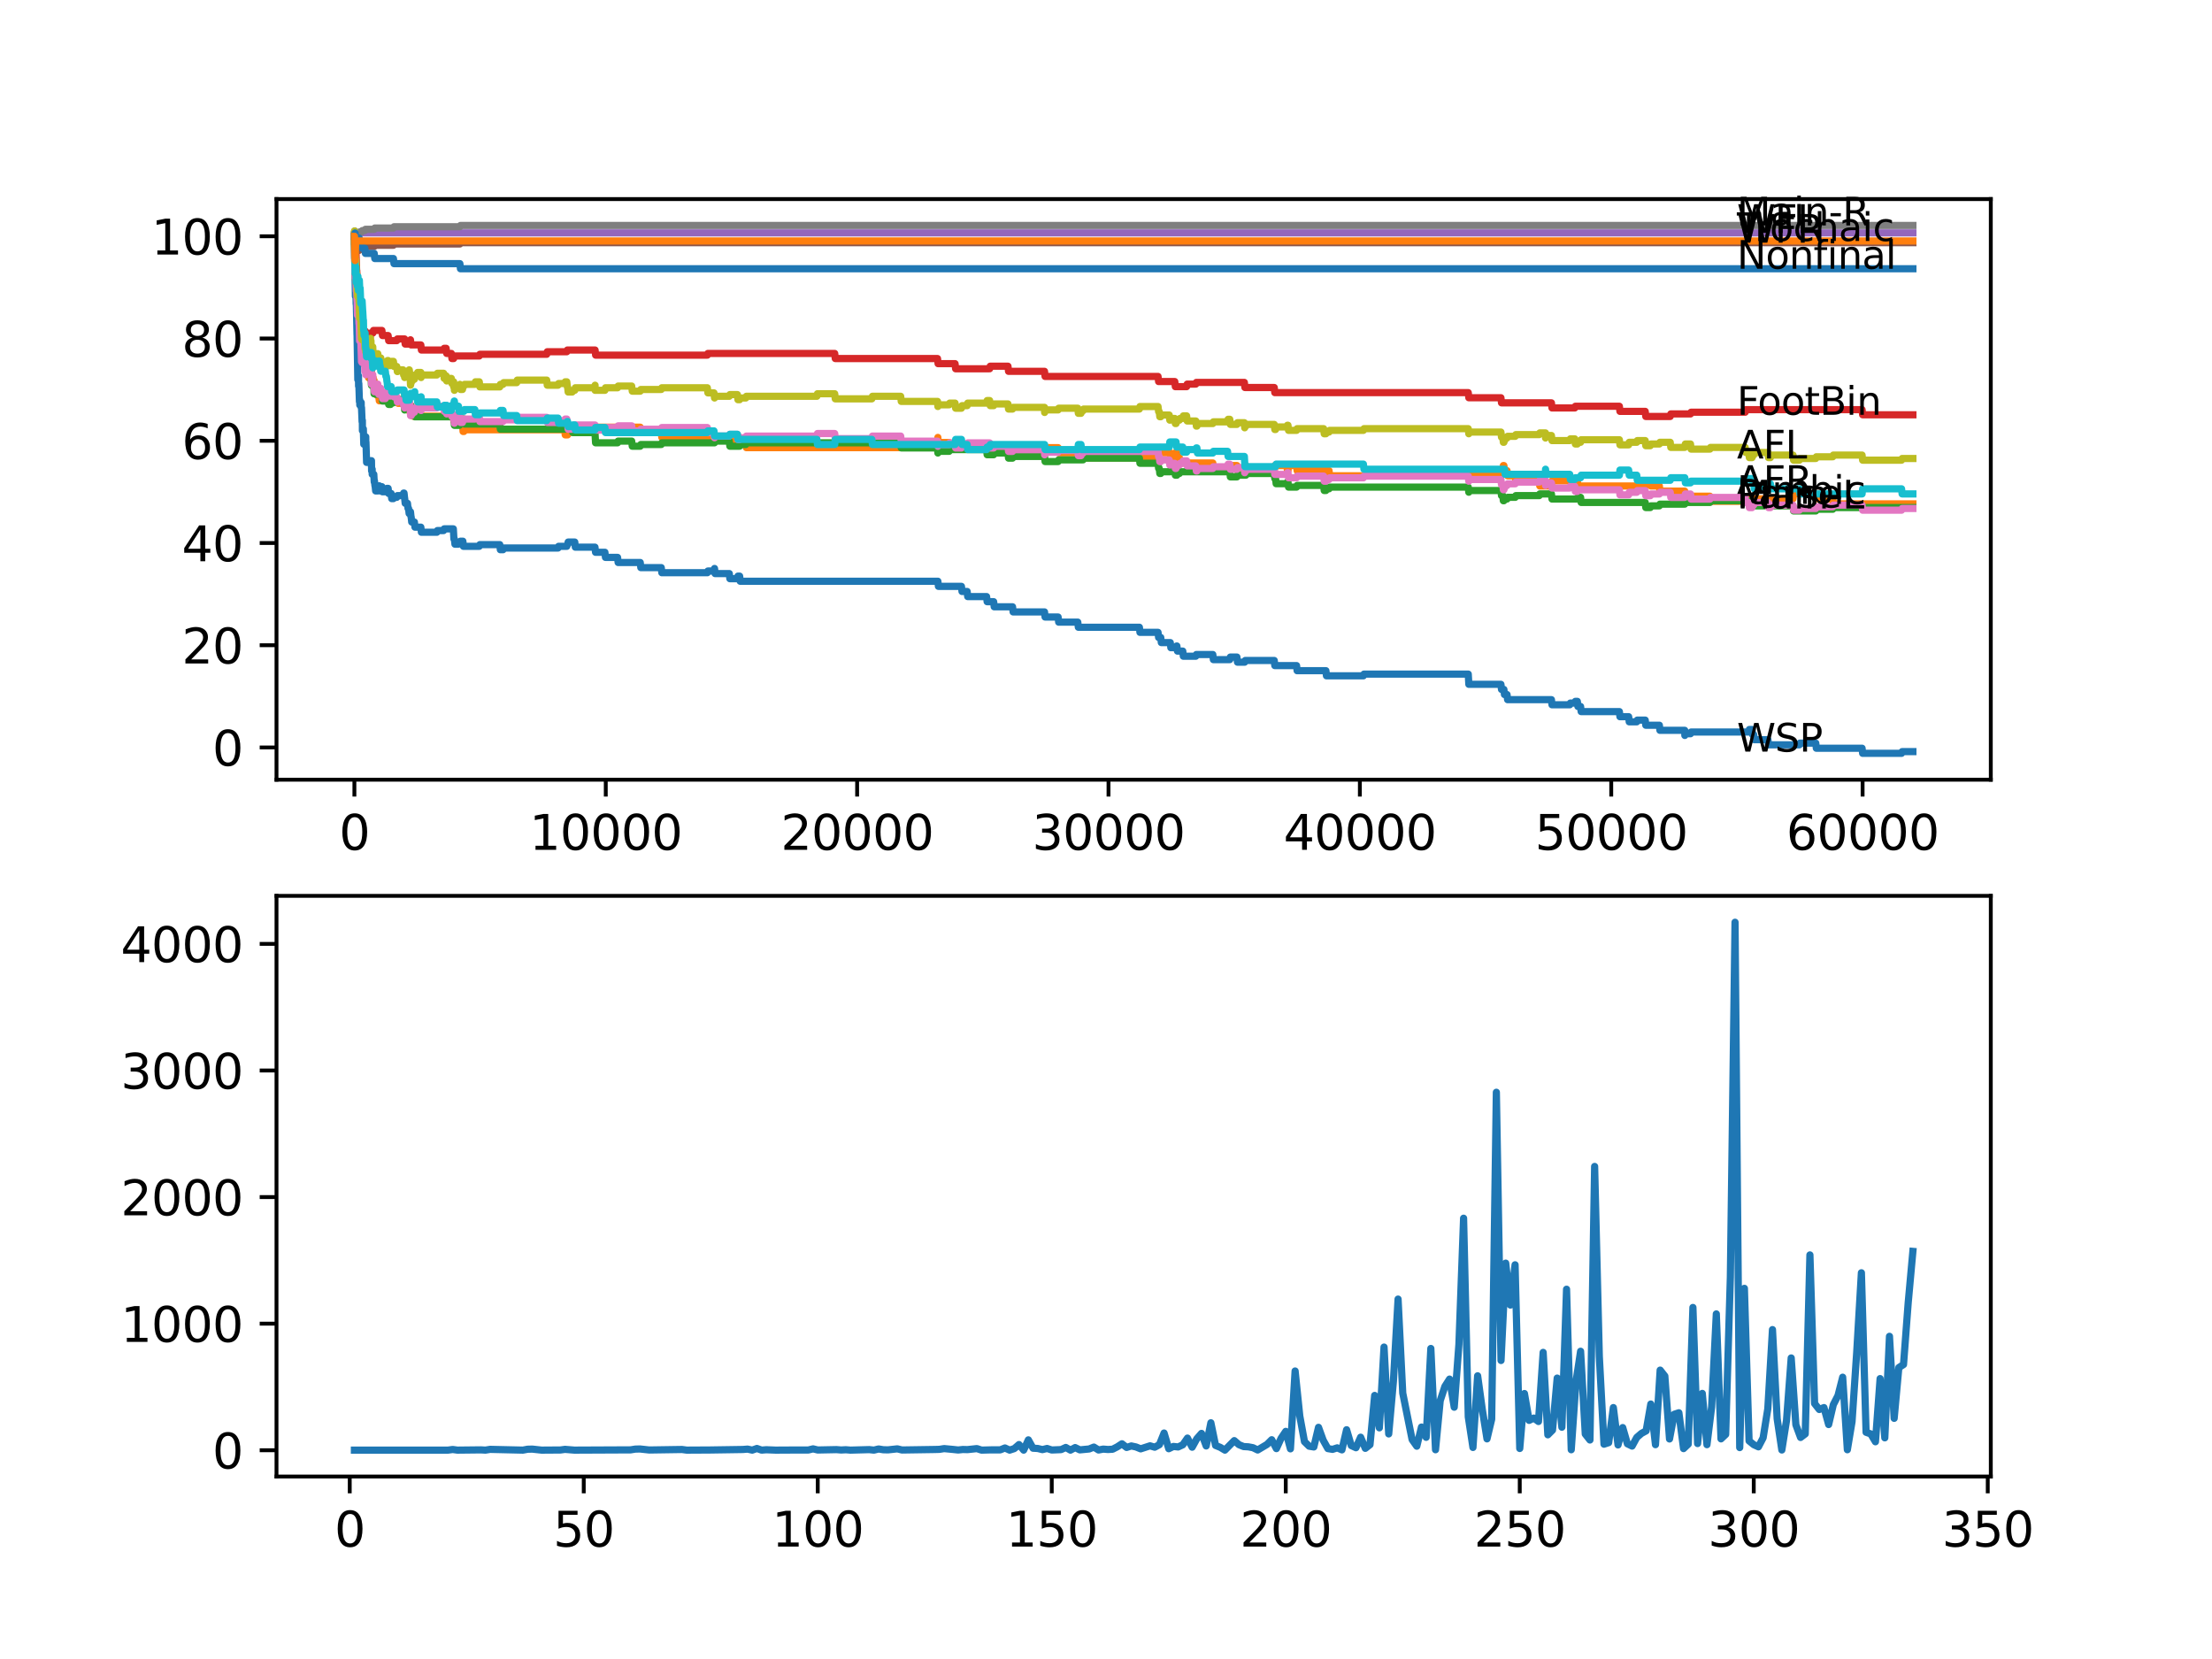 <?xml version="1.0" encoding="utf-8" standalone="no"?>
<!DOCTYPE svg PUBLIC "-//W3C//DTD SVG 1.1//EN"
  "http://www.w3.org/Graphics/SVG/1.1/DTD/svg11.dtd">
<svg xmlns:xlink="http://www.w3.org/1999/xlink" width="460.8pt" height="345.6pt" viewBox="0 0 460.8 345.6" xmlns="http://www.w3.org/2000/svg" version="1.1">
 <defs>
  <style type="text/css">*{stroke-linejoin: round; stroke-linecap: butt}</style>
 </defs>
 <g id="figure_1">
  <g id="patch_1">
   <path d="M 0 345.6 
L 460.8 345.6 
L 460.8 0 
L 0 0 
z
" style="fill: #ffffff"/>
  </g>
  <g id="axes_1">
   <g id="patch_2">
    <path d="M 57.6 162.432 
L 414.72 162.432 
L 414.72 41.472 
L 57.6 41.472 
z
" style="fill: #ffffff"/>
   </g>
   <g id="matplotlib.axis_1">
    <g id="xtick_1">
     <g id="line2d_1">
      <defs>
       <path id="m971735ac2d" d="M 0 0 
L 0 3.5 
" style="stroke: #000000; stroke-width: 0.8"/>
      </defs>
      <g>
       <use xlink:href="#m971735ac2d" x="73.827" y="162.432" style="stroke: #000000; stroke-width: 0.8"/>
      </g>
     </g>
     <g id="text_1">
      <!-- 0 -->
      <g transform="translate(70.646 177.03)scale(0.1 -0.1)">
       <defs>
        <path id="DejaVuSans-30" d="M 2034 4250 
Q 1547 4250 1301 3770 
Q 1056 3291 1056 2328 
Q 1056 1369 1301 889 
Q 1547 409 2034 409 
Q 2525 409 2770 889 
Q 3016 1369 3016 2328 
Q 3016 3291 2770 3770 
Q 2525 4250 2034 4250 
z
M 2034 4750 
Q 2819 4750 3233 4129 
Q 3647 3509 3647 2328 
Q 3647 1150 3233 529 
Q 2819 -91 2034 -91 
Q 1250 -91 836 529 
Q 422 1150 422 2328 
Q 422 3509 836 4129 
Q 1250 4750 2034 4750 
z
" transform="scale(0.016)"/>
       </defs>
       <use xlink:href="#DejaVuSans-30"/>
      </g>
     </g>
    </g>
    <g id="xtick_2">
     <g id="line2d_2">
      <g>
       <use xlink:href="#m971735ac2d" x="126.192" y="162.432" style="stroke: #000000; stroke-width: 0.8"/>
      </g>
     </g>
     <g id="text_2">
      <!-- 10000 -->
      <g transform="translate(110.286 177.03)scale(0.1 -0.1)">
       <defs>
        <path id="DejaVuSans-31" d="M 794 531 
L 1825 531 
L 1825 4091 
L 703 3866 
L 703 4441 
L 1819 4666 
L 2450 4666 
L 2450 531 
L 3481 531 
L 3481 0 
L 794 0 
L 794 531 
z
" transform="scale(0.016)"/>
       </defs>
       <use xlink:href="#DejaVuSans-31"/>
       <use xlink:href="#DejaVuSans-30" x="63.623"/>
       <use xlink:href="#DejaVuSans-30" x="127.246"/>
       <use xlink:href="#DejaVuSans-30" x="190.869"/>
       <use xlink:href="#DejaVuSans-30" x="254.492"/>
      </g>
     </g>
    </g>
    <g id="xtick_3">
     <g id="line2d_3">
      <g>
       <use xlink:href="#m971735ac2d" x="178.556" y="162.432" style="stroke: #000000; stroke-width: 0.8"/>
      </g>
     </g>
     <g id="text_3">
      <!-- 20000 -->
      <g transform="translate(162.65 177.03)scale(0.1 -0.1)">
       <defs>
        <path id="DejaVuSans-32" d="M 1228 531 
L 3431 531 
L 3431 0 
L 469 0 
L 469 531 
Q 828 903 1448 1529 
Q 2069 2156 2228 2338 
Q 2531 2678 2651 2914 
Q 2772 3150 2772 3378 
Q 2772 3750 2511 3984 
Q 2250 4219 1831 4219 
Q 1534 4219 1204 4116 
Q 875 4013 500 3803 
L 500 4441 
Q 881 4594 1212 4672 
Q 1544 4750 1819 4750 
Q 2544 4750 2975 4387 
Q 3406 4025 3406 3419 
Q 3406 3131 3298 2873 
Q 3191 2616 2906 2266 
Q 2828 2175 2409 1742 
Q 1991 1309 1228 531 
z
" transform="scale(0.016)"/>
       </defs>
       <use xlink:href="#DejaVuSans-32"/>
       <use xlink:href="#DejaVuSans-30" x="63.623"/>
       <use xlink:href="#DejaVuSans-30" x="127.246"/>
       <use xlink:href="#DejaVuSans-30" x="190.869"/>
       <use xlink:href="#DejaVuSans-30" x="254.492"/>
      </g>
     </g>
    </g>
    <g id="xtick_4">
     <g id="line2d_4">
      <g>
       <use xlink:href="#m971735ac2d" x="230.921" y="162.432" style="stroke: #000000; stroke-width: 0.8"/>
      </g>
     </g>
     <g id="text_4">
      <!-- 30000 -->
      <g transform="translate(215.015 177.03)scale(0.1 -0.1)">
       <defs>
        <path id="DejaVuSans-33" d="M 2597 2516 
Q 3050 2419 3304 2112 
Q 3559 1806 3559 1356 
Q 3559 666 3084 287 
Q 2609 -91 1734 -91 
Q 1441 -91 1130 -33 
Q 819 25 488 141 
L 488 750 
Q 750 597 1062 519 
Q 1375 441 1716 441 
Q 2309 441 2620 675 
Q 2931 909 2931 1356 
Q 2931 1769 2642 2001 
Q 2353 2234 1838 2234 
L 1294 2234 
L 1294 2753 
L 1863 2753 
Q 2328 2753 2575 2939 
Q 2822 3125 2822 3475 
Q 2822 3834 2567 4026 
Q 2313 4219 1838 4219 
Q 1578 4219 1281 4162 
Q 984 4106 628 3988 
L 628 4550 
Q 988 4650 1302 4700 
Q 1616 4750 1894 4750 
Q 2613 4750 3031 4423 
Q 3450 4097 3450 3541 
Q 3450 3153 3228 2886 
Q 3006 2619 2597 2516 
z
" transform="scale(0.016)"/>
       </defs>
       <use xlink:href="#DejaVuSans-33"/>
       <use xlink:href="#DejaVuSans-30" x="63.623"/>
       <use xlink:href="#DejaVuSans-30" x="127.246"/>
       <use xlink:href="#DejaVuSans-30" x="190.869"/>
       <use xlink:href="#DejaVuSans-30" x="254.492"/>
      </g>
     </g>
    </g>
    <g id="xtick_5">
     <g id="line2d_5">
      <g>
       <use xlink:href="#m971735ac2d" x="283.285" y="162.432" style="stroke: #000000; stroke-width: 0.8"/>
      </g>
     </g>
     <g id="text_5">
      <!-- 40000 -->
      <g transform="translate(267.379 177.03)scale(0.1 -0.1)">
       <defs>
        <path id="DejaVuSans-34" d="M 2419 4116 
L 825 1625 
L 2419 1625 
L 2419 4116 
z
M 2253 4666 
L 3047 4666 
L 3047 1625 
L 3713 1625 
L 3713 1100 
L 3047 1100 
L 3047 0 
L 2419 0 
L 2419 1100 
L 313 1100 
L 313 1709 
L 2253 4666 
z
" transform="scale(0.016)"/>
       </defs>
       <use xlink:href="#DejaVuSans-34"/>
       <use xlink:href="#DejaVuSans-30" x="63.623"/>
       <use xlink:href="#DejaVuSans-30" x="127.246"/>
       <use xlink:href="#DejaVuSans-30" x="190.869"/>
       <use xlink:href="#DejaVuSans-30" x="254.492"/>
      </g>
     </g>
    </g>
    <g id="xtick_6">
     <g id="line2d_6">
      <g>
       <use xlink:href="#m971735ac2d" x="335.65" y="162.432" style="stroke: #000000; stroke-width: 0.8"/>
      </g>
     </g>
     <g id="text_6">
      <!-- 50000 -->
      <g transform="translate(319.744 177.03)scale(0.1 -0.1)">
       <defs>
        <path id="DejaVuSans-35" d="M 691 4666 
L 3169 4666 
L 3169 4134 
L 1269 4134 
L 1269 2991 
Q 1406 3038 1543 3061 
Q 1681 3084 1819 3084 
Q 2600 3084 3056 2656 
Q 3513 2228 3513 1497 
Q 3513 744 3044 326 
Q 2575 -91 1722 -91 
Q 1428 -91 1123 -41 
Q 819 9 494 109 
L 494 744 
Q 775 591 1075 516 
Q 1375 441 1709 441 
Q 2250 441 2565 725 
Q 2881 1009 2881 1497 
Q 2881 1984 2565 2268 
Q 2250 2553 1709 2553 
Q 1456 2553 1204 2497 
Q 953 2441 691 2322 
L 691 4666 
z
" transform="scale(0.016)"/>
       </defs>
       <use xlink:href="#DejaVuSans-35"/>
       <use xlink:href="#DejaVuSans-30" x="63.623"/>
       <use xlink:href="#DejaVuSans-30" x="127.246"/>
       <use xlink:href="#DejaVuSans-30" x="190.869"/>
       <use xlink:href="#DejaVuSans-30" x="254.492"/>
      </g>
     </g>
    </g>
    <g id="xtick_7">
     <g id="line2d_7">
      <g>
       <use xlink:href="#m971735ac2d" x="388.014" y="162.432" style="stroke: #000000; stroke-width: 0.8"/>
      </g>
     </g>
     <g id="text_7">
      <!-- 60000 -->
      <g transform="translate(372.108 177.03)scale(0.1 -0.1)">
       <defs>
        <path id="DejaVuSans-36" d="M 2113 2584 
Q 1688 2584 1439 2293 
Q 1191 2003 1191 1497 
Q 1191 994 1439 701 
Q 1688 409 2113 409 
Q 2538 409 2786 701 
Q 3034 994 3034 1497 
Q 3034 2003 2786 2293 
Q 2538 2584 2113 2584 
z
M 3366 4563 
L 3366 3988 
Q 3128 4100 2886 4159 
Q 2644 4219 2406 4219 
Q 1781 4219 1451 3797 
Q 1122 3375 1075 2522 
Q 1259 2794 1537 2939 
Q 1816 3084 2150 3084 
Q 2853 3084 3261 2657 
Q 3669 2231 3669 1497 
Q 3669 778 3244 343 
Q 2819 -91 2113 -91 
Q 1303 -91 875 529 
Q 447 1150 447 2328 
Q 447 3434 972 4092 
Q 1497 4750 2381 4750 
Q 2619 4750 2861 4703 
Q 3103 4656 3366 4563 
z
" transform="scale(0.016)"/>
       </defs>
       <use xlink:href="#DejaVuSans-36"/>
       <use xlink:href="#DejaVuSans-30" x="63.623"/>
       <use xlink:href="#DejaVuSans-30" x="127.246"/>
       <use xlink:href="#DejaVuSans-30" x="190.869"/>
       <use xlink:href="#DejaVuSans-30" x="254.492"/>
      </g>
     </g>
    </g>
   </g>
   <g id="matplotlib.axis_2">
    <g id="ytick_1">
     <g id="line2d_8">
      <defs>
       <path id="m6c61ce4aa1" d="M 0 0 
L -3.5 0 
" style="stroke: #000000; stroke-width: 0.8"/>
      </defs>
      <g>
       <use xlink:href="#m6c61ce4aa1" x="57.6" y="155.709" style="stroke: #000000; stroke-width: 0.8"/>
      </g>
     </g>
     <g id="text_8">
      <!-- 0 -->
      <g transform="translate(44.237 159.508)scale(0.1 -0.1)">
       <use xlink:href="#DejaVuSans-30"/>
      </g>
     </g>
    </g>
    <g id="ytick_2">
     <g id="line2d_9">
      <g>
       <use xlink:href="#m6c61ce4aa1" x="57.6" y="134.412" style="stroke: #000000; stroke-width: 0.8"/>
      </g>
     </g>
     <g id="text_9">
      <!-- 20 -->
      <g transform="translate(37.875 138.211)scale(0.1 -0.1)">
       <use xlink:href="#DejaVuSans-32"/>
       <use xlink:href="#DejaVuSans-30" x="63.623"/>
      </g>
     </g>
    </g>
    <g id="ytick_3">
     <g id="line2d_10">
      <g>
       <use xlink:href="#m6c61ce4aa1" x="57.6" y="113.115" style="stroke: #000000; stroke-width: 0.8"/>
      </g>
     </g>
     <g id="text_10">
      <!-- 40 -->
      <g transform="translate(37.875 116.914)scale(0.1 -0.1)">
       <use xlink:href="#DejaVuSans-34"/>
       <use xlink:href="#DejaVuSans-30" x="63.623"/>
      </g>
     </g>
    </g>
    <g id="ytick_4">
     <g id="line2d_11">
      <g>
       <use xlink:href="#m6c61ce4aa1" x="57.6" y="91.818" style="stroke: #000000; stroke-width: 0.8"/>
      </g>
     </g>
     <g id="text_11">
      <!-- 60 -->
      <g transform="translate(37.875 95.617)scale(0.1 -0.1)">
       <use xlink:href="#DejaVuSans-36"/>
       <use xlink:href="#DejaVuSans-30" x="63.623"/>
      </g>
     </g>
    </g>
    <g id="ytick_5">
     <g id="line2d_12">
      <g>
       <use xlink:href="#m6c61ce4aa1" x="57.6" y="70.521" style="stroke: #000000; stroke-width: 0.8"/>
      </g>
     </g>
     <g id="text_12">
      <!-- 80 -->
      <g transform="translate(37.875 74.32)scale(0.1 -0.1)">
       <defs>
        <path id="DejaVuSans-38" d="M 2034 2216 
Q 1584 2216 1326 1975 
Q 1069 1734 1069 1313 
Q 1069 891 1326 650 
Q 1584 409 2034 409 
Q 2484 409 2743 651 
Q 3003 894 3003 1313 
Q 3003 1734 2745 1975 
Q 2488 2216 2034 2216 
z
M 1403 2484 
Q 997 2584 770 2862 
Q 544 3141 544 3541 
Q 544 4100 942 4425 
Q 1341 4750 2034 4750 
Q 2731 4750 3128 4425 
Q 3525 4100 3525 3541 
Q 3525 3141 3298 2862 
Q 3072 2584 2669 2484 
Q 3125 2378 3379 2068 
Q 3634 1759 3634 1313 
Q 3634 634 3220 271 
Q 2806 -91 2034 -91 
Q 1263 -91 848 271 
Q 434 634 434 1313 
Q 434 1759 690 2068 
Q 947 2378 1403 2484 
z
M 1172 3481 
Q 1172 3119 1398 2916 
Q 1625 2713 2034 2713 
Q 2441 2713 2670 2916 
Q 2900 3119 2900 3481 
Q 2900 3844 2670 4047 
Q 2441 4250 2034 4250 
Q 1625 4250 1398 4047 
Q 1172 3844 1172 3481 
z
" transform="scale(0.016)"/>
       </defs>
       <use xlink:href="#DejaVuSans-38"/>
       <use xlink:href="#DejaVuSans-30" x="63.623"/>
      </g>
     </g>
    </g>
    <g id="ytick_6">
     <g id="line2d_13">
      <g>
       <use xlink:href="#m6c61ce4aa1" x="57.6" y="49.224" style="stroke: #000000; stroke-width: 0.8"/>
      </g>
     </g>
     <g id="text_13">
      <!-- 100 -->
      <g transform="translate(31.512 53.023)scale(0.1 -0.1)">
       <use xlink:href="#DejaVuSans-31"/>
       <use xlink:href="#DejaVuSans-30" x="63.623"/>
       <use xlink:href="#DejaVuSans-30" x="127.246"/>
      </g>
     </g>
    </g>
   </g>
   <g id="line2d_14">
    <path d="M 73.833 50.289 
L 73.838 49.934 
L 73.875 53.838 
L 73.89 53.838 
L 73.901 53.838 
L 74.037 61.736 
L 74.047 61.204 
L 74.131 61.204 
L 74.147 60.671 
L 74.194 63.333 
L 74.22 63.333 
L 74.231 63.333 
L 74.372 69.723 
L 74.383 69.723 
L 74.54 79.093 
L 74.65 79.093 
L 74.681 78.295 
L 74.697 80.424 
L 74.744 79.892 
L 74.749 79.892 
L 74.875 83.672 
L 74.943 83.672 
L 74.948 83.317 
L 74.953 84.382 
L 75.042 84.382 
L 75.152 84.382 
L 75.241 83.85 
L 75.247 84.914 
L 75.257 84.914 
L 75.309 84.914 
L 75.43 87.843 
L 75.435 87.843 
L 75.487 87.577 
L 75.498 89.706 
L 75.508 89.706 
L 75.566 89.706 
L 75.681 89.351 
L 75.692 89.351 
L 75.781 92.546 
L 75.817 92.333 
L 75.974 92.333 
L 76.09 91.534 
L 76.126 91.534 
L 76.194 91.002 
L 76.2 92.067 
L 76.231 92.067 
L 76.236 92.067 
L 76.367 96.326 
L 76.43 96.326 
L 76.545 95.971 
L 77.257 95.971 
L 77.357 97.036 
L 77.367 96.504 
L 77.383 95.971 
L 77.414 98.101 
L 77.462 98.101 
L 77.524 98.101 
L 77.53 97.746 
L 77.535 98.811 
L 77.624 98.811 
L 77.87 98.811 
L 77.959 100.408 
L 77.985 100.142 
L 78.001 100.142 
L 78.116 101.207 
L 78.142 101.207 
L 78.258 102.271 
L 78.703 102.271 
L 78.818 101.739 
L 78.839 101.739 
L 78.954 101.207 
L 79.022 101.207 
L 79.137 102.271 
L 79.205 102.271 
L 79.321 101.917 
L 79.331 101.917 
L 79.446 101.384 
L 79.561 101.384 
L 79.677 102.449 
L 80.274 102.449 
L 80.389 102.094 
L 80.493 102.094 
L 80.609 101.739 
L 80.855 101.739 
L 80.97 102.804 
L 81.483 102.804 
L 81.598 103.869 
L 81.96 103.869 
L 82.075 103.603 
L 82.656 103.603 
L 82.771 103.248 
L 83.97 103.248 
L 84.086 102.715 
L 84.169 102.715 
L 84.285 103.78 
L 84.295 103.78 
L 84.41 104.845 
L 84.882 104.845 
L 84.997 105.91 
L 85.112 105.91 
L 85.227 106.975 
L 85.405 106.975 
L 85.51 106.62 
L 85.625 107.684 
L 85.651 107.684 
L 85.767 108.749 
L 86.327 108.749 
L 86.442 109.814 
L 87.667 109.814 
L 87.783 110.879 
L 91.003 110.879 
L 91.118 110.524 
L 92.417 110.524 
L 92.532 110.169 
L 94.438 110.169 
L 94.559 112.299 
L 94.658 112.299 
L 94.773 113.364 
L 95.506 113.364 
L 95.622 113.009 
L 95.805 113.009 
L 95.92 112.742 
L 96.423 112.742 
L 96.538 113.807 
L 99.847 113.807 
L 99.963 113.452 
L 104.115 113.452 
L 104.23 114.517 
L 104.791 114.517 
L 104.906 114.162 
L 116.253 114.162 
L 116.368 113.807 
L 118.075 113.807 
L 118.191 113.452 
L 118.243 113.452 
L 118.358 112.92 
L 119.735 112.92 
L 119.851 113.985 
L 123.946 113.985 
L 124.061 115.05 
L 126.014 115.05 
L 126.129 116.115 
L 128.653 116.115 
L 128.768 117.179 
L 133.376 117.179 
L 133.492 118.244 
L 137.754 118.244 
L 137.869 119.309 
L 147.352 119.309 
L 147.468 118.954 
L 148.735 118.954 
L 148.85 118.422 
L 148.965 119.487 
L 151.929 119.487 
L 152.044 120.551 
L 153.61 120.551 
L 153.725 120.019 
L 154.081 120.019 
L 154.196 121.084 
L 195.376 121.084 
L 195.491 122.149 
L 200.288 122.149 
L 200.403 123.214 
L 201.476 123.214 
L 201.592 124.278 
L 205.524 124.278 
L 205.639 125.343 
L 206.996 125.343 
L 207.111 126.408 
L 210.933 126.408 
L 211.049 127.473 
L 217.594 127.473 
L 217.709 128.538 
L 220.427 128.538 
L 220.542 129.603 
L 224.522 129.603 
L 224.637 130.667 
L 237.357 130.667 
L 237.472 131.732 
L 241.242 131.732 
L 241.357 132.797 
L 241.808 132.797 
L 241.923 133.862 
L 243.792 133.862 
L 243.907 134.927 
L 244.997 134.927 
L 245.112 134.572 
L 245.169 134.572 
L 245.285 135.637 
L 246.395 135.637 
L 246.51 136.702 
L 249.107 136.702 
L 249.222 136.347 
L 252.652 136.347 
L 252.767 137.412 
L 256.187 137.412 
L 256.302 136.879 
L 257.674 136.879 
L 257.789 137.944 
L 259.292 137.944 
L 259.407 137.589 
L 265.45 137.589 
L 265.565 138.654 
L 270.1 138.654 
L 270.215 139.719 
L 276.211 139.719 
L 276.326 140.784 
L 284.024 140.784 
L 284.139 140.429 
L 305.865 140.429 
L 305.985 142.558 
L 312.672 142.558 
L 312.788 143.623 
L 313.29 143.623 
L 313.405 144.688 
L 313.945 144.688 
L 314.06 145.753 
L 323.192 145.753 
L 323.308 146.818 
L 327.01 146.818 
L 327.125 146.463 
L 328.062 146.463 
L 328.177 146.108 
L 328.591 146.108 
L 328.706 147.173 
L 329.267 147.173 
L 329.382 148.238 
L 337.347 148.238 
L 337.462 149.302 
L 339.279 149.302 
L 339.394 150.367 
L 340.965 150.367 
L 341.08 150.012 
L 342.73 150.012 
L 342.845 151.077 
L 345.678 151.077 
L 345.793 152.142 
L 350.961 152.142 
L 350.982 153.207 
L 351.071 152.852 
L 352.166 152.852 
L 352.281 152.497 
L 364.304 152.497 
L 364.419 151.965 
L 364.979 151.965 
L 365.094 153.029 
L 365.33 153.029 
L 365.445 154.094 
L 368.294 154.094 
L 368.409 155.159 
L 374.839 155.159 
L 374.955 154.804 
L 378.259 154.804 
L 378.374 155.869 
L 387.904 155.869 
L 388.02 156.934 
L 396.131 156.934 
L 396.246 156.579 
L 398.487 156.579 
L 398.487 156.579 
" clip-path="url(#pead9f6a375)" style="fill: none; stroke: #1f77b4; stroke-width: 1.5; stroke-linecap: square"/>
   </g>
   <g id="line2d_15">
    <path d="M 73.833 50.289 
L 73.901 54.548 
L 73.953 52.916 
L 73.964 52.916 
L 74.063 58.24 
L 74.095 57.885 
L 74.131 57.885 
L 74.184 56.82 
L 74.147 58.417 
L 74.231 57.885 
L 74.299 56.82 
L 74.351 60.015 
L 74.383 60.015 
L 74.419 58.95 
L 74.398 61.079 
L 74.487 61.079 
L 74.493 61.079 
L 74.613 63.209 
L 74.618 63.209 
L 74.639 62.943 
L 74.697 64.54 
L 74.702 64.54 
L 74.749 64.54 
L 74.849 65.605 
L 74.864 63.475 
L 74.87 63.475 
L 75 67.522 
L 75.131 67.522 
L 75.142 65.392 
L 75.226 69.119 
L 75.236 68.054 
L 75.241 68.054 
L 75.309 65.925 
L 75.341 70.184 
L 75.372 70.184 
L 75.493 73.378 
L 75.545 72.314 
L 75.603 73.378 
L 75.624 73.378 
L 75.692 74.443 
L 75.707 72.314 
L 75.734 73.378 
L 75.77 73.378 
L 75.781 72.314 
L 75.88 73.378 
L 75.917 73.378 
L 76.032 74.976 
L 76.126 74.976 
L 76.2 73.378 
L 76.226 75.508 
L 76.231 75.508 
L 76.236 75.508 
L 76.351 76.573 
L 76.666 76.573 
L 76.786 78.703 
L 77.284 78.703 
L 77.383 76.573 
L 77.399 77.638 
L 77.409 77.638 
L 77.524 78.703 
L 77.53 78.703 
L 77.645 79.768 
L 77.655 79.768 
L 77.739 78.703 
L 77.765 79.768 
L 77.881 79.768 
L 77.928 79.235 
L 77.933 80.3 
L 77.985 80.3 
L 78.001 80.3 
L 78.116 81.365 
L 78.525 81.365 
L 78.64 82.43 
L 78.896 82.43 
L 79.012 83.495 
L 79.331 83.495 
L 79.446 82.962 
L 79.561 82.962 
L 79.677 81.897 
L 80.336 81.897 
L 80.452 82.962 
L 80.855 82.962 
L 80.97 81.897 
L 81.358 81.897 
L 81.473 82.962 
L 82.834 82.962 
L 82.949 84.027 
L 83.97 84.027 
L 84.086 83.495 
L 84.29 83.495 
L 84.295 82.43 
L 84.4 83.495 
L 84.882 83.495 
L 84.997 84.559 
L 85.112 84.559 
L 85.227 85.624 
L 85.51 85.624 
L 85.625 84.559 
L 85.651 84.559 
L 85.767 85.624 
L 85.892 85.624 
L 86.007 86.689 
L 94.438 86.689 
L 94.553 87.754 
L 94.642 87.754 
L 94.758 86.689 
L 95.7 86.689 
L 95.815 87.754 
L 96.344 87.754 
L 96.465 89.884 
L 96.653 89.884 
L 96.768 89.529 
L 117.636 89.529 
L 117.751 90.594 
L 118.243 90.594 
L 118.358 90.061 
L 123.966 90.061 
L 124.082 88.996 
L 128.653 88.996 
L 128.768 90.061 
L 131.596 90.061 
L 131.711 88.996 
L 133.376 88.996 
L 133.492 90.061 
L 137.754 90.061 
L 137.869 91.126 
L 148.735 91.126 
L 148.85 90.594 
L 148.965 91.658 
L 153.61 91.658 
L 153.725 91.126 
L 154.081 91.126 
L 154.196 92.191 
L 155.364 92.191 
L 155.479 93.256 
L 187.631 93.256 
L 187.746 92.191 
L 195.303 92.191 
L 195.376 91.126 
L 195.413 92.191 
L 197.722 92.191 
L 197.837 93.256 
L 206.996 93.256 
L 207.111 94.321 
L 209.98 94.321 
L 210.096 93.256 
L 210.933 93.256 
L 211.049 94.321 
L 217.594 94.321 
L 217.709 93.256 
L 220.427 93.256 
L 220.542 94.321 
L 225.616 94.321 
L 225.732 95.385 
L 241.242 95.385 
L 241.357 94.321 
L 241.493 94.321 
L 241.609 93.256 
L 241.808 93.256 
L 241.923 94.321 
L 243.792 94.321 
L 243.907 95.385 
L 244.729 95.385 
L 244.845 94.321 
L 245.169 94.321 
L 245.285 95.385 
L 245.698 95.385 
L 245.813 96.45 
L 252.652 96.45 
L 252.767 97.515 
L 256.187 97.515 
L 256.302 96.983 
L 257.674 96.983 
L 257.789 98.048 
L 259.224 98.048 
L 259.339 96.983 
L 259.543 96.983 
L 259.659 98.048 
L 265.45 98.048 
L 265.565 96.983 
L 268.079 96.983 
L 268.194 98.048 
L 268.309 98.048 
L 268.424 96.983 
L 270.1 96.983 
L 270.215 98.048 
L 275.74 98.048 
L 275.855 96.983 
L 276.211 96.983 
L 276.326 98.048 
L 276.866 98.048 
L 276.981 99.112 
L 305.865 99.112 
L 305.975 98.048 
L 306.09 99.112 
L 312.672 99.112 
L 312.788 98.048 
L 313.06 98.048 
L 313.175 96.983 
L 313.29 96.983 
L 313.405 98.048 
L 313.945 98.048 
L 314.06 99.112 
L 315.657 99.112 
L 315.772 100.177 
L 320.647 100.177 
L 320.763 101.242 
L 323.192 101.242 
L 323.308 100.177 
L 328.591 100.177 
L 328.706 101.242 
L 342.73 101.242 
L 342.845 100.177 
L 343.793 100.177 
L 343.908 101.242 
L 345.678 101.242 
L 345.793 102.307 
L 350.961 102.307 
L 351.076 103.372 
L 356.219 103.372 
L 356.334 104.437 
L 364.304 104.437 
L 364.419 103.904 
L 373.52 103.904 
L 373.635 102.839 
L 378.259 102.839 
L 378.374 103.904 
L 381.804 103.904 
L 381.919 104.969 
L 398.487 104.969 
L 398.487 104.969 
" clip-path="url(#pead9f6a375)" style="fill: none; stroke: #ff7f0e; stroke-width: 1.5; stroke-linecap: square"/>
   </g>
   <g id="line2d_16">
    <path d="M 73.833 48.869 
L 73.838 48.514 
L 73.864 50.821 
L 73.906 50.821 
L 74.026 56.234 
L 74.037 55.879 
L 74.063 55.879 
L 74.142 59.074 
L 74.184 58.808 
L 74.278 58.453 
L 74.283 59.518 
L 74.294 59.518 
L 74.414 61.878 
L 74.419 61.878 
L 74.43 61.168 
L 74.466 63.298 
L 74.519 62.233 
L 74.639 64.363 
L 74.692 64.097 
L 74.697 65.161 
L 74.733 65.161 
L 74.749 65.161 
L 74.87 67.256 
L 74.88 66.901 
L 74.901 68.675 
L 74.948 68.32 
L 74.98 69.385 
L 75.058 69.03 
L 75.137 69.03 
L 75.262 72.047 
L 75.299 72.047 
L 75.309 73.112 
L 75.398 70.894 
L 75.409 71.959 
L 75.419 71.959 
L 75.493 71.249 
L 75.498 72.314 
L 75.524 72.314 
L 75.545 72.314 
L 75.665 71.604 
L 75.681 71.604 
L 75.781 75.508 
L 75.807 75.295 
L 75.917 75.295 
L 75.974 75.029 
L 75.98 76.094 
L 76.022 75.473 
L 76.194 75.473 
L 76.31 76.715 
L 76.362 76.715 
L 76.477 77.78 
L 76.666 77.78 
L 76.786 77.07 
L 77.257 77.07 
L 77.383 80.265 
L 77.503 79.555 
L 77.53 79.555 
L 77.645 79.2 
L 77.655 79.2 
L 77.739 80.265 
L 77.765 79.91 
L 77.87 79.91 
L 77.928 82.039 
L 77.985 81.418 
L 78.001 81.418 
L 78.116 81.063 
L 78.142 81.063 
L 78.258 82.128 
L 78.525 82.128 
L 78.64 81.773 
L 78.896 81.773 
L 79.012 81.418 
L 79.331 81.418 
L 79.446 82.483 
L 79.561 82.483 
L 79.677 83.548 
L 80.336 83.548 
L 80.452 83.193 
L 80.855 83.193 
L 80.97 84.258 
L 81.358 84.258 
L 81.473 83.903 
L 81.96 83.903 
L 82.075 83.637 
L 82.834 83.637 
L 82.949 83.282 
L 83.97 83.282 
L 84.086 84.346 
L 84.29 84.346 
L 84.295 85.411 
L 84.4 85.056 
L 84.882 85.056 
L 84.997 84.701 
L 85.112 84.701 
L 85.227 84.346 
L 85.51 84.346 
L 85.63 86.476 
L 85.651 86.476 
L 85.767 86.121 
L 85.892 86.121 
L 86.007 85.766 
L 86.327 85.766 
L 86.442 86.831 
L 94.438 86.831 
L 94.543 86.476 
L 94.663 88.606 
L 95.7 88.606 
L 95.815 87.985 
L 96.344 87.985 
L 96.465 87.275 
L 96.653 87.275 
L 96.768 88.34 
L 104.115 88.34 
L 104.23 89.405 
L 117.636 89.405 
L 117.751 89.05 
L 119.201 89.05 
L 119.317 90.114 
L 123.946 90.114 
L 124.066 92.244 
L 128.653 92.244 
L 128.768 91.889 
L 131.596 91.889 
L 131.711 92.954 
L 133.376 92.954 
L 133.492 92.599 
L 137.754 92.599 
L 137.869 92.244 
L 148.85 92.244 
L 148.965 91.889 
L 151.929 91.889 
L 152.044 92.954 
L 154.081 92.954 
L 154.196 92.599 
L 155.364 92.599 
L 155.479 92.244 
L 187.631 92.244 
L 187.746 93.309 
L 195.303 93.309 
L 195.376 94.374 
L 195.413 94.019 
L 197.722 94.019 
L 197.837 93.664 
L 205.524 93.664 
L 205.639 94.729 
L 206.996 94.729 
L 207.111 94.374 
L 209.98 94.374 
L 210.096 95.439 
L 210.933 95.439 
L 211.049 95.084 
L 217.594 95.084 
L 217.709 96.149 
L 220.427 96.149 
L 220.542 95.794 
L 225.616 95.794 
L 225.732 95.439 
L 237.357 95.439 
L 237.472 96.504 
L 241.242 96.504 
L 241.357 97.568 
L 241.493 97.568 
L 241.609 98.633 
L 241.808 98.633 
L 241.923 98.278 
L 243.792 98.278 
L 243.907 97.923 
L 244.729 97.923 
L 244.845 98.988 
L 245.169 98.988 
L 245.285 98.633 
L 245.698 98.633 
L 245.813 98.278 
L 256.187 98.278 
L 256.302 99.343 
L 257.674 99.343 
L 257.789 98.988 
L 259.543 98.988 
L 259.659 98.633 
L 265.45 98.633 
L 265.565 99.698 
L 265.728 99.698 
L 265.843 100.763 
L 268.079 100.763 
L 268.194 100.408 
L 268.309 100.408 
L 268.424 101.473 
L 270.1 101.473 
L 270.215 101.118 
L 275.74 101.118 
L 275.855 102.183 
L 276.211 102.183 
L 276.326 101.828 
L 276.866 101.828 
L 276.981 101.473 
L 305.865 101.473 
L 305.975 102.538 
L 306.09 102.183 
L 312.672 102.183 
L 312.788 103.248 
L 313.06 103.248 
L 313.175 104.312 
L 313.29 104.312 
L 313.405 103.957 
L 313.945 103.957 
L 314.06 103.603 
L 315.657 103.603 
L 315.772 103.248 
L 320.647 103.248 
L 320.763 102.893 
L 323.192 102.893 
L 323.308 103.957 
L 328.591 103.957 
L 328.706 103.603 
L 329.267 103.603 
L 329.382 104.667 
L 342.73 104.667 
L 342.845 105.732 
L 343.793 105.732 
L 343.908 105.377 
L 345.678 105.377 
L 345.793 105.022 
L 350.961 105.022 
L 351.076 104.667 
L 356.219 104.667 
L 356.334 104.312 
L 364.304 104.312 
L 364.419 105.377 
L 373.52 105.377 
L 373.635 106.442 
L 378.259 106.442 
L 378.374 106.087 
L 381.804 106.087 
L 381.919 105.732 
L 398.487 105.732 
L 398.487 105.732 
" clip-path="url(#pead9f6a375)" style="fill: none; stroke: #2ca02c; stroke-width: 1.5; stroke-linecap: square"/>
   </g>
   <g id="line2d_17">
    <path d="M 73.833 49.224 
L 73.838 49.224 
L 73.906 49.011 
L 73.911 50.076 
L 73.927 50.076 
L 73.937 50.076 
L 74.058 53.004 
L 74.1 53.004 
L 74.178 52.383 
L 74.184 53.448 
L 74.189 53.448 
L 74.304 56.643 
L 74.309 56.376 
L 74.325 56.376 
L 74.466 62.553 
L 74.618 62.553 
L 74.744 61.754 
L 74.749 61.754 
L 74.875 65.534 
L 74.88 65.534 
L 74.896 65.321 
L 74.901 66.386 
L 74.974 66.12 
L 75.131 66.12 
L 75.247 67.185 
L 75.299 67.185 
L 75.414 68.782 
L 75.435 68.782 
L 75.493 68.516 
L 75.498 69.581 
L 75.529 69.581 
L 75.582 69.581 
L 75.692 68.959 
L 75.781 70.024 
L 75.807 69.811 
L 75.849 69.811 
L 75.964 69.013 
L 76.126 69.013 
L 76.2 71.142 
L 76.241 70.61 
L 76.43 70.61 
L 76.545 70.255 
L 77.1 70.255 
L 77.221 69.368 
L 77.687 69.368 
L 77.802 68.835 
L 79.561 68.835 
L 79.677 69.9 
L 80.855 69.9 
L 80.97 70.965 
L 82.656 70.965 
L 82.771 70.61 
L 84.29 70.61 
L 84.405 71.675 
L 85.264 71.675 
L 85.379 71.142 
L 85.405 71.142 
L 85.51 70.787 
L 85.625 71.852 
L 87.667 71.852 
L 87.783 72.917 
L 92.417 72.917 
L 92.532 72.562 
L 92.941 72.562 
L 93.056 73.627 
L 94.024 73.627 
L 94.14 74.692 
L 94.506 74.692 
L 94.621 74.159 
L 99.847 74.159 
L 99.963 73.804 
L 113.892 73.804 
L 114.007 73.272 
L 118.075 73.272 
L 118.191 72.917 
L 123.966 72.917 
L 124.082 73.982 
L 147.352 73.982 
L 147.468 73.627 
L 173.886 73.627 
L 174.001 74.692 
L 195.303 74.692 
L 195.418 75.757 
L 198.958 75.757 
L 199.073 76.822 
L 206.163 76.822 
L 206.278 76.289 
L 209.98 76.289 
L 210.096 77.354 
L 217.594 77.354 
L 217.709 78.419 
L 241.242 78.419 
L 241.357 79.484 
L 244.729 79.484 
L 244.845 80.548 
L 247.196 80.548 
L 247.311 80.016 
L 249.107 80.016 
L 249.222 79.661 
L 259.224 79.661 
L 259.339 80.726 
L 265.45 80.726 
L 265.565 81.791 
L 305.865 81.791 
L 305.98 82.856 
L 312.672 82.856 
L 312.788 83.921 
L 323.192 83.921 
L 323.308 84.985 
L 328.062 84.985 
L 328.177 84.63 
L 337.347 84.63 
L 337.462 85.695 
L 342.73 85.695 
L 342.845 86.76 
L 347.94 86.76 
L 348.055 86.228 
L 352.166 86.228 
L 352.281 85.873 
L 363.56 85.873 
L 363.675 85.34 
L 387.904 85.34 
L 388.02 86.405 
L 398.487 86.405 
L 398.487 86.405 
" clip-path="url(#pead9f6a375)" style="fill: none; stroke: #d62728; stroke-width: 1.5; stroke-linecap: square"/>
   </g>
   <g id="line2d_18">
    <path d="M 73.833 49.224 
L 73.953 48.514 
L 398.487 48.514 
L 398.487 48.514 
" clip-path="url(#pead9f6a375)" style="fill: none; stroke: #9467bd; stroke-width: 1.5; stroke-linecap: square"/>
   </g>
   <g id="line2d_19">
    <path d="M 73.833 49.224 
L 73.838 49.224 
L 73.964 52.419 
L 73.969 52.419 
L 74.084 52.152 
L 74.828 52.152 
L 74.943 51.886 
L 75.362 51.886 
L 75.477 51.62 
L 76.006 51.62 
L 76.121 51.354 
L 77.959 51.354 
L 78.074 51.088 
L 81.96 51.088 
L 82.075 50.821 
L 95.805 50.821 
L 95.92 50.555 
L 398.487 50.555 
L 398.487 50.555 
" clip-path="url(#pead9f6a375)" style="fill: none; stroke: #8c564b; stroke-width: 1.5; stroke-linecap: square"/>
   </g>
   <g id="line2d_20">
    <path d="M 73.833 48.869 
L 73.838 48.869 
L 73.974 56.554 
L 73.979 56.021 
L 74.011 55.755 
L 74.021 57.885 
L 74.058 57.53 
L 74.131 57.53 
L 74.231 60.636 
L 74.252 60.281 
L 74.278 60.281 
L 74.388 62.677 
L 74.393 62.322 
L 74.403 62.109 
L 74.445 64.593 
L 74.461 64.593 
L 74.477 65.658 
L 74.524 64.239 
L 74.566 64.239 
L 74.665 63.174 
L 74.676 64.239 
L 74.681 64.239 
L 74.781 67.433 
L 74.807 67.22 
L 74.812 67.22 
L 74.911 71 
L 74.938 70.645 
L 74.943 70.645 
L 75.079 68.604 
L 75.105 68.604 
L 75.236 73.219 
L 75.241 73.219 
L 75.309 75.348 
L 75.351 74.017 
L 75.362 74.017 
L 75.419 75.526 
L 75.472 74.55 
L 75.487 74.55 
L 75.498 75.082 
L 75.603 74.017 
L 75.624 74.017 
L 75.692 73.396 
L 75.707 75.526 
L 75.723 74.639 
L 75.739 74.639 
L 75.77 74.106 
L 75.775 75.171 
L 75.849 74.426 
L 75.917 75.49 
L 75.959 75.224 
L 75.974 75.224 
L 76.016 77.354 
L 76.084 75.934 
L 76.126 75.934 
L 76.2 78.064 
L 76.241 77.176 
L 76.247 77.176 
L 76.367 75.757 
L 76.43 75.757 
L 76.545 76.822 
L 76.666 76.822 
L 76.786 76.112 
L 77.1 76.112 
L 77.184 75.757 
L 77.189 76.822 
L 77.2 76.822 
L 77.284 76.822 
L 77.383 80.016 
L 77.404 79.661 
L 77.409 79.661 
L 77.535 78.596 
L 77.64 78.596 
L 77.655 78.064 
L 77.692 80.194 
L 77.734 80.194 
L 77.739 80.194 
L 77.854 79.839 
L 77.881 79.839 
L 77.996 81.613 
L 78.001 81.613 
L 78.116 81.258 
L 78.142 81.258 
L 78.258 80.903 
L 78.409 80.903 
L 78.525 80.371 
L 78.64 80.016 
L 78.703 80.016 
L 78.818 81.081 
L 78.839 81.081 
L 78.896 82.146 
L 78.949 81.791 
L 79.022 81.791 
L 79.137 81.258 
L 79.205 81.258 
L 79.321 80.903 
L 79.331 80.903 
L 79.446 81.968 
L 79.561 81.968 
L 79.677 83.033 
L 80.274 83.033 
L 80.394 82.323 
L 80.493 82.323 
L 80.609 81.968 
L 80.63 81.968 
L 80.745 81.436 
L 80.855 81.436 
L 80.97 82.501 
L 81.358 82.501 
L 81.473 82.146 
L 81.483 82.146 
L 81.598 81.613 
L 81.96 81.613 
L 82.075 82.678 
L 82.656 82.678 
L 82.771 83.743 
L 82.834 83.743 
L 82.949 83.388 
L 83.97 83.388 
L 84.086 84.453 
L 84.169 84.453 
L 84.285 83.921 
L 84.29 83.921 
L 84.295 84.985 
L 84.4 84.63 
L 84.484 84.63 
L 84.599 84.098 
L 84.882 84.098 
L 84.997 83.743 
L 85.112 83.743 
L 85.227 83.388 
L 85.264 83.388 
L 85.379 84.453 
L 85.405 84.453 
L 85.526 86.583 
L 85.651 86.583 
L 85.767 86.228 
L 85.892 86.228 
L 86.007 85.873 
L 86.327 85.873 
L 86.447 84.985 
L 86.887 84.985 
L 87.002 84.453 
L 87.667 84.453 
L 87.725 85.518 
L 87.777 84.985 
L 91.003 84.985 
L 91.118 84.63 
L 92.417 84.63 
L 92.532 85.695 
L 92.773 85.695 
L 92.888 85.163 
L 92.941 85.163 
L 93.056 86.228 
L 93.077 86.228 
L 93.192 85.695 
L 94.024 85.695 
L 94.14 86.76 
L 94.438 86.76 
L 94.506 86.405 
L 94.511 87.47 
L 94.538 87.47 
L 94.543 87.47 
L 94.642 87.115 
L 94.658 88.18 
L 94.752 87.647 
L 95.506 87.647 
L 95.622 87.293 
L 95.7 87.293 
L 95.805 86.938 
L 95.92 88.002 
L 96.344 88.002 
L 96.465 87.293 
L 98.921 87.293 
L 99.036 86.76 
L 99.847 86.76 
L 99.963 87.825 
L 104.791 87.825 
L 104.906 87.47 
L 107.639 87.47 
L 107.754 86.938 
L 113.892 86.938 
L 114.007 88.002 
L 116.253 88.002 
L 116.368 87.647 
L 117.636 87.647 
L 117.751 87.293 
L 118.075 87.293 
L 118.191 88.357 
L 118.243 88.357 
L 118.358 89.422 
L 119.201 89.422 
L 119.317 89.067 
L 119.735 89.067 
L 119.851 88.535 
L 123.966 88.535 
L 124.082 89.6 
L 126.014 89.6 
L 126.129 89.067 
L 128.653 89.067 
L 128.768 88.712 
L 131.596 88.712 
L 131.711 89.777 
L 133.376 89.777 
L 133.492 89.422 
L 137.754 89.422 
L 137.869 89.067 
L 147.352 89.067 
L 147.468 90.132 
L 148.735 90.132 
L 148.85 91.197 
L 148.965 90.842 
L 151.929 90.842 
L 152.044 90.487 
L 153.61 90.487 
L 153.725 91.552 
L 154.081 91.552 
L 154.196 91.197 
L 155.364 91.197 
L 155.479 90.842 
L 170.173 90.842 
L 170.288 90.31 
L 173.886 90.31 
L 174.001 91.374 
L 181.625 91.374 
L 181.74 90.842 
L 187.631 90.842 
L 187.746 91.907 
L 195.303 91.907 
L 195.376 92.972 
L 195.413 92.617 
L 197.722 92.617 
L 197.837 92.262 
L 198.958 92.262 
L 199.073 93.327 
L 200.288 93.327 
L 200.403 92.794 
L 201.476 92.794 
L 201.592 92.262 
L 206.163 92.262 
L 206.278 93.327 
L 206.996 93.327 
L 207.111 92.972 
L 209.98 92.972 
L 210.096 94.037 
L 210.933 94.037 
L 211.049 93.682 
L 217.594 93.682 
L 217.615 94.747 
L 217.704 94.214 
L 220.427 94.214 
L 220.542 93.859 
L 224.522 93.859 
L 224.637 94.924 
L 225.192 94.924 
L 225.307 94.392 
L 225.616 94.392 
L 225.732 94.037 
L 241.242 94.037 
L 241.357 95.101 
L 241.493 95.101 
L 241.609 96.166 
L 241.808 96.166 
L 241.923 95.811 
L 243.572 95.811 
L 243.687 96.876 
L 243.792 96.876 
L 243.907 96.521 
L 244.729 96.521 
L 244.845 97.586 
L 244.997 97.586 
L 245.112 97.231 
L 245.169 97.231 
L 245.285 96.876 
L 245.698 96.876 
L 245.813 96.521 
L 246.395 96.521 
L 246.51 95.989 
L 247.196 95.989 
L 247.311 97.054 
L 249.107 97.054 
L 249.222 98.119 
L 249.338 98.119 
L 249.453 97.586 
L 252.652 97.586 
L 252.767 97.231 
L 255.721 97.231 
L 255.836 96.699 
L 256.187 96.699 
L 256.302 97.764 
L 257.674 97.764 
L 257.789 97.409 
L 259.224 97.409 
L 259.292 98.473 
L 259.334 98.119 
L 259.543 98.119 
L 259.659 97.764 
L 265.45 97.764 
L 265.565 98.828 
L 268.079 98.828 
L 268.194 98.473 
L 268.309 98.473 
L 268.424 99.538 
L 270.1 99.538 
L 270.215 99.183 
L 275.74 99.183 
L 275.855 100.248 
L 276.211 100.248 
L 276.326 99.893 
L 276.866 99.893 
L 276.981 99.538 
L 284.024 99.538 
L 284.139 99.183 
L 305.865 99.183 
L 305.975 100.248 
L 306.09 99.893 
L 312.672 99.893 
L 312.788 100.958 
L 313.06 100.958 
L 313.175 102.023 
L 313.29 102.023 
L 313.405 101.668 
L 313.432 101.668 
L 313.547 101.136 
L 313.945 101.136 
L 314.06 100.781 
L 315.657 100.781 
L 315.772 100.426 
L 320.647 100.426 
L 320.763 100.071 
L 321.951 100.071 
L 321.962 101.136 
L 322.061 100.603 
L 323.192 100.603 
L 323.308 101.668 
L 327.01 101.668 
L 327.125 101.313 
L 328.062 101.313 
L 328.177 102.378 
L 328.591 102.378 
L 328.706 102.023 
L 337.347 102.023 
L 337.462 103.088 
L 339.279 103.088 
L 339.394 102.555 
L 340.965 102.555 
L 341.08 102.2 
L 342.73 102.2 
L 342.845 103.265 
L 343.793 103.265 
L 343.908 102.91 
L 345.678 102.91 
L 345.793 102.555 
L 347.94 102.555 
L 348.055 103.62 
L 350.961 103.62 
L 351.082 102.91 
L 352.166 102.91 
L 352.281 103.975 
L 356.219 103.975 
L 356.334 103.62 
L 363.56 103.62 
L 363.675 104.685 
L 364.304 104.685 
L 364.419 105.75 
L 364.979 105.75 
L 365.094 105.218 
L 365.33 105.218 
L 365.445 104.685 
L 368.294 104.685 
L 368.409 105.75 
L 368.807 105.75 
L 368.922 105.218 
L 373.52 105.218 
L 373.635 106.282 
L 374.839 106.282 
L 374.955 105.927 
L 378.259 105.927 
L 378.374 105.572 
L 381.804 105.572 
L 381.919 105.218 
L 387.904 105.218 
L 388.02 106.282 
L 396.131 106.282 
L 396.246 105.927 
L 398.487 105.927 
L 398.487 105.927 
" clip-path="url(#pead9f6a375)" style="fill: none; stroke: #e377c2; stroke-width: 1.5; stroke-linecap: square"/>
   </g>
   <g id="line2d_21">
    <path d="M 73.833 49.224 
L 73.838 49.224 
L 73.901 48.124 
L 73.958 48.834 
L 73.969 48.834 
L 74.084 48.567 
L 74.828 48.567 
L 74.943 48.301 
L 75.362 48.301 
L 75.477 48.035 
L 76.006 48.035 
L 76.121 47.769 
L 77.959 47.769 
L 78.074 47.503 
L 81.96 47.503 
L 82.075 47.236 
L 95.805 47.236 
L 95.92 46.97 
L 398.487 46.97 
L 398.487 46.97 
" clip-path="url(#pead9f6a375)" style="fill: none; stroke: #7f7f7f; stroke-width: 1.5; stroke-linecap: square"/>
   </g>
   <g id="line2d_22">
    <path d="M 73.833 48.869 
L 73.838 48.869 
L 73.848 48.124 
L 73.869 51.052 
L 73.88 51.052 
L 73.974 54.211 
L 74 53.413 
L 74.011 53.413 
L 74.026 55.542 
L 74.121 54.122 
L 74.131 54.122 
L 74.231 57.228 
L 74.252 56.873 
L 74.278 56.873 
L 74.388 59.269 
L 74.393 58.914 
L 74.403 58.701 
L 74.414 60.831 
L 74.461 60.654 
L 74.477 61.718 
L 74.524 60.299 
L 74.566 60.299 
L 74.665 58.968 
L 74.676 60.032 
L 74.681 60.032 
L 74.781 62.694 
L 74.801 62.482 
L 74.812 62.482 
L 74.911 66.262 
L 74.938 65.907 
L 74.943 65.907 
L 75.079 63.866 
L 75.105 63.866 
L 75.236 68.48 
L 75.241 68.48 
L 75.309 70.61 
L 75.351 69.279 
L 75.362 69.279 
L 75.419 70.787 
L 75.472 69.811 
L 75.487 69.811 
L 75.498 70.344 
L 75.603 69.279 
L 75.624 69.279 
L 75.692 68.658 
L 75.707 70.787 
L 75.723 69.9 
L 75.739 69.9 
L 75.77 69.368 
L 75.775 70.432 
L 75.849 69.687 
L 75.917 70.752 
L 75.959 70.486 
L 75.974 70.486 
L 76.016 72.615 
L 76.084 71.196 
L 76.126 71.196 
L 76.2 73.325 
L 76.241 72.438 
L 76.247 72.438 
L 76.372 70.486 
L 76.43 70.486 
L 76.545 71.55 
L 76.666 71.55 
L 76.786 70.841 
L 77.1 70.841 
L 77.184 70.486 
L 77.189 71.55 
L 77.2 71.55 
L 77.257 71.55 
L 77.284 71.018 
L 77.289 72.083 
L 77.357 72.083 
L 77.383 74.213 
L 77.472 73.503 
L 77.524 73.503 
L 77.65 72.26 
L 77.655 72.26 
L 77.739 74.39 
L 77.771 74.035 
L 77.87 74.035 
L 77.881 73.503 
L 77.964 75.277 
L 78.001 75.277 
L 78.116 74.923 
L 78.142 74.923 
L 78.258 74.568 
L 78.409 74.568 
L 78.525 74.035 
L 78.64 73.68 
L 78.703 73.68 
L 78.818 74.745 
L 78.839 74.745 
L 78.896 75.81 
L 78.949 75.455 
L 79.022 75.455 
L 79.137 74.923 
L 79.205 74.923 
L 79.321 74.568 
L 79.331 74.568 
L 79.446 75.632 
L 79.561 75.632 
L 79.677 76.697 
L 80.274 76.697 
L 80.394 75.987 
L 80.493 75.987 
L 80.609 75.632 
L 80.63 75.632 
L 80.745 75.1 
L 80.855 75.1 
L 80.97 76.165 
L 81.358 76.165 
L 81.473 75.81 
L 81.483 75.81 
L 81.598 75.277 
L 81.96 75.277 
L 82.075 76.342 
L 82.656 76.342 
L 82.771 77.407 
L 82.834 77.407 
L 82.949 77.052 
L 83.97 77.052 
L 84.086 78.117 
L 84.169 78.117 
L 84.285 77.585 
L 84.29 77.585 
L 84.295 78.65 
L 84.4 78.295 
L 84.484 78.295 
L 84.599 77.762 
L 84.882 77.762 
L 84.997 77.407 
L 85.112 77.407 
L 85.227 77.052 
L 85.264 77.052 
L 85.379 78.117 
L 85.405 78.117 
L 85.52 80.247 
L 85.636 79.714 
L 85.651 79.714 
L 85.767 79.359 
L 85.892 79.359 
L 86.007 79.004 
L 86.327 79.004 
L 86.447 78.117 
L 86.887 78.117 
L 87.002 77.585 
L 87.667 77.585 
L 87.725 78.65 
L 87.777 78.117 
L 91.003 78.117 
L 91.118 77.762 
L 92.417 77.762 
L 92.532 78.827 
L 92.773 78.827 
L 92.888 78.295 
L 92.941 78.295 
L 93.056 79.359 
L 93.077 79.359 
L 93.192 78.827 
L 94.024 78.827 
L 94.14 79.892 
L 94.438 79.892 
L 94.506 79.537 
L 94.511 80.602 
L 94.538 80.602 
L 94.543 80.602 
L 94.642 80.247 
L 94.658 81.312 
L 94.752 80.779 
L 95.506 80.779 
L 95.622 80.424 
L 95.7 80.424 
L 95.805 80.069 
L 95.92 81.134 
L 96.344 81.134 
L 96.465 80.424 
L 96.653 80.424 
L 96.768 80.069 
L 98.921 80.069 
L 99.036 79.537 
L 99.847 79.537 
L 99.963 80.602 
L 104.115 80.602 
L 104.23 80.069 
L 104.791 80.069 
L 104.906 79.714 
L 107.639 79.714 
L 107.754 79.182 
L 113.892 79.182 
L 114.007 80.247 
L 116.253 80.247 
L 116.368 79.892 
L 117.636 79.892 
L 117.751 79.537 
L 118.075 79.537 
L 118.191 80.602 
L 118.243 80.602 
L 118.358 81.667 
L 119.201 81.667 
L 119.317 81.312 
L 119.735 81.312 
L 119.851 80.779 
L 123.946 80.779 
L 123.966 80.247 
L 123.972 81.312 
L 124.05 81.312 
L 126.014 81.312 
L 126.129 80.779 
L 128.653 80.779 
L 128.768 80.424 
L 131.596 80.424 
L 131.711 81.489 
L 133.376 81.489 
L 133.492 81.134 
L 137.754 81.134 
L 137.869 80.779 
L 147.352 80.779 
L 147.468 81.844 
L 148.735 81.844 
L 148.85 82.909 
L 148.965 82.554 
L 151.929 82.554 
L 152.044 82.199 
L 153.61 82.199 
L 153.725 83.264 
L 154.081 83.264 
L 154.196 82.909 
L 155.364 82.909 
L 155.479 82.554 
L 170.173 82.554 
L 170.288 82.022 
L 173.886 82.022 
L 174.001 83.086 
L 181.625 83.086 
L 181.74 82.554 
L 187.631 82.554 
L 187.746 83.619 
L 195.303 83.619 
L 195.376 84.684 
L 195.413 84.329 
L 197.722 84.329 
L 197.837 83.974 
L 198.958 83.974 
L 199.073 85.039 
L 200.288 85.039 
L 200.403 84.506 
L 201.476 84.506 
L 201.592 83.974 
L 205.524 83.974 
L 205.639 83.441 
L 206.163 83.441 
L 206.278 84.506 
L 206.996 84.506 
L 207.111 84.151 
L 209.98 84.151 
L 210.096 85.216 
L 210.933 85.216 
L 211.049 84.861 
L 217.594 84.861 
L 217.615 85.926 
L 217.704 85.394 
L 220.427 85.394 
L 220.542 85.039 
L 224.522 85.039 
L 224.637 86.103 
L 225.192 86.103 
L 225.307 85.571 
L 225.616 85.571 
L 225.732 85.216 
L 237.357 85.216 
L 237.472 84.684 
L 241.242 84.684 
L 241.357 85.749 
L 241.493 85.749 
L 241.609 86.813 
L 241.808 86.813 
L 241.923 86.458 
L 243.572 86.458 
L 243.687 87.523 
L 243.792 87.523 
L 243.907 87.168 
L 244.729 87.168 
L 244.845 88.233 
L 244.997 88.233 
L 245.112 87.878 
L 245.169 87.878 
L 245.285 87.523 
L 245.698 87.523 
L 245.813 87.168 
L 246.395 87.168 
L 246.51 86.636 
L 247.196 86.636 
L 247.311 87.701 
L 249.107 87.701 
L 249.222 88.766 
L 249.338 88.766 
L 249.453 88.233 
L 252.652 88.233 
L 252.767 87.878 
L 255.721 87.878 
L 255.836 87.346 
L 256.187 87.346 
L 256.302 88.411 
L 257.674 88.411 
L 257.789 88.056 
L 259.224 88.056 
L 259.292 89.121 
L 259.334 88.766 
L 259.543 88.766 
L 259.659 88.411 
L 265.45 88.411 
L 265.565 89.475 
L 265.728 89.475 
L 265.843 88.943 
L 268.079 88.943 
L 268.194 88.588 
L 268.309 88.588 
L 268.424 89.653 
L 270.1 89.653 
L 270.215 89.298 
L 275.74 89.298 
L 275.855 90.363 
L 276.211 90.363 
L 276.326 90.008 
L 276.866 90.008 
L 276.981 89.653 
L 284.024 89.653 
L 284.139 89.298 
L 305.865 89.298 
L 305.975 90.363 
L 306.09 90.008 
L 312.672 90.008 
L 312.788 91.073 
L 313.06 91.073 
L 313.175 92.138 
L 313.29 92.138 
L 313.405 91.783 
L 313.432 91.783 
L 313.547 91.25 
L 313.945 91.25 
L 314.06 90.895 
L 315.657 90.895 
L 315.772 90.54 
L 320.647 90.54 
L 320.763 90.185 
L 321.951 90.185 
L 321.962 91.25 
L 322.061 90.718 
L 323.192 90.718 
L 323.308 91.783 
L 327.01 91.783 
L 327.125 91.428 
L 328.062 91.428 
L 328.177 92.493 
L 328.591 92.493 
L 328.706 92.138 
L 329.267 92.138 
L 329.382 91.605 
L 337.347 91.605 
L 337.462 92.67 
L 339.279 92.67 
L 339.394 92.138 
L 340.965 92.138 
L 341.08 91.783 
L 342.73 91.783 
L 342.845 92.848 
L 343.793 92.848 
L 343.908 92.493 
L 345.678 92.493 
L 345.793 92.138 
L 347.94 92.138 
L 348.055 93.202 
L 350.961 93.202 
L 351.082 92.493 
L 352.166 92.493 
L 352.281 93.557 
L 356.219 93.557 
L 356.334 93.202 
L 363.56 93.202 
L 363.675 94.267 
L 364.304 94.267 
L 364.419 95.332 
L 364.979 95.332 
L 365.094 94.8 
L 365.33 94.8 
L 365.445 94.267 
L 368.294 94.267 
L 368.409 95.332 
L 368.807 95.332 
L 368.922 94.8 
L 373.52 94.8 
L 373.635 95.865 
L 374.839 95.865 
L 374.955 95.51 
L 378.259 95.51 
L 378.374 95.155 
L 381.804 95.155 
L 381.919 94.8 
L 387.904 94.8 
L 388.02 95.865 
L 396.131 95.865 
L 396.246 95.51 
L 398.487 95.51 
L 398.487 95.51 
" clip-path="url(#pead9f6a375)" style="fill: none; stroke: #bcbd22; stroke-width: 1.5; stroke-linecap: square"/>
   </g>
   <g id="line2d_23">
    <path d="M 73.833 49.224 
L 73.979 56.962 
L 74.115 55.631 
L 74.147 55.631 
L 74.189 58.826 
L 74.262 57.406 
L 74.372 57.406 
L 74.43 59.535 
L 74.482 57.938 
L 74.519 57.938 
L 74.566 57.583 
L 74.571 58.648 
L 74.618 58.648 
L 74.65 58.382 
L 74.671 60.512 
L 74.723 58.914 
L 74.728 58.914 
L 74.843 58.382 
L 74.859 58.382 
L 74.948 60.299 
L 74.974 60.032 
L 75.027 60.032 
L 75.152 63.227 
L 75.21 63.227 
L 75.325 62.694 
L 75.435 62.694 
L 75.556 64.824 
L 75.566 64.824 
L 75.681 66.954 
L 75.707 66.688 
L 75.744 68.817 
L 75.755 68.817 
L 75.812 68.817 
L 75.849 69.882 
L 75.922 69.35 
L 76.048 69.35 
L 76.173 72.544 
L 76.247 72.544 
L 76.362 74.319 
L 76.477 73.432 
L 77.1 73.432 
L 77.184 74.497 
L 77.21 73.964 
L 77.257 73.964 
L 77.367 73.432 
L 77.483 74.497 
L 77.524 74.497 
L 77.645 76.626 
L 77.687 76.626 
L 77.802 76.094 
L 77.87 76.094 
L 77.985 75.561 
L 78.142 75.561 
L 78.258 75.206 
L 78.409 75.206 
L 78.525 76.271 
L 78.703 76.271 
L 78.818 75.739 
L 78.839 75.739 
L 78.954 75.206 
L 79.022 75.206 
L 79.137 76.271 
L 79.205 76.271 
L 79.321 77.336 
L 80.274 77.336 
L 80.389 78.401 
L 80.493 78.401 
L 80.609 79.466 
L 80.63 79.466 
L 80.745 80.531 
L 81.483 80.531 
L 81.598 81.596 
L 82.656 81.596 
L 82.771 81.241 
L 84.169 81.241 
L 84.285 82.305 
L 84.484 82.305 
L 84.599 83.37 
L 85.264 83.37 
L 85.379 82.838 
L 85.405 82.838 
L 85.526 81.951 
L 86.327 81.951 
L 86.395 81.596 
L 86.4 82.66 
L 86.426 82.66 
L 86.887 82.66 
L 87.002 83.725 
L 87.667 83.725 
L 87.725 82.66 
L 87.777 83.725 
L 91.003 83.725 
L 91.118 84.79 
L 92.417 84.79 
L 92.532 84.435 
L 92.773 84.435 
L 92.888 85.5 
L 92.941 85.5 
L 93.056 84.435 
L 93.077 84.435 
L 93.192 85.5 
L 94.024 85.5 
L 94.14 84.435 
L 94.506 84.435 
L 94.621 83.548 
L 94.658 83.548 
L 94.773 84.613 
L 95.506 84.613 
L 95.622 85.678 
L 96.653 85.678 
L 96.768 85.323 
L 98.921 85.323 
L 99.036 86.387 
L 99.847 86.387 
L 99.963 86.032 
L 104.115 86.032 
L 104.23 85.5 
L 104.791 85.5 
L 104.906 86.565 
L 107.639 86.565 
L 107.754 87.63 
L 113.892 87.63 
L 114.007 87.097 
L 116.253 87.097 
L 116.368 88.162 
L 118.075 88.162 
L 118.191 87.807 
L 118.243 87.807 
L 118.358 88.872 
L 119.201 88.872 
L 119.317 88.517 
L 119.735 88.517 
L 119.851 89.582 
L 123.946 89.582 
L 124.061 89.05 
L 126.014 89.05 
L 126.129 90.114 
L 147.352 90.114 
L 147.468 89.759 
L 148.735 89.759 
L 148.85 90.824 
L 151.929 90.824 
L 152.044 90.469 
L 153.61 90.469 
L 153.725 91.534 
L 170.173 91.534 
L 170.288 92.599 
L 173.886 92.599 
L 174.001 91.534 
L 181.625 91.534 
L 181.74 92.599 
L 198.958 92.599 
L 199.073 91.534 
L 200.288 91.534 
L 200.403 92.599 
L 201.476 92.599 
L 201.592 93.664 
L 205.524 93.664 
L 205.639 93.131 
L 206.163 93.131 
L 206.278 92.599 
L 217.615 92.599 
L 217.73 93.664 
L 224.522 93.664 
L 224.637 92.599 
L 225.192 92.599 
L 225.307 93.664 
L 237.357 93.664 
L 237.472 93.131 
L 243.572 93.131 
L 243.687 92.067 
L 244.997 92.067 
L 245.112 93.131 
L 246.395 93.131 
L 246.51 94.196 
L 247.196 94.196 
L 247.311 93.664 
L 249.107 93.664 
L 249.222 93.309 
L 249.338 93.309 
L 249.453 94.374 
L 252.652 94.374 
L 252.767 94.019 
L 255.721 94.019 
L 255.836 95.084 
L 259.224 95.084 
L 259.344 97.213 
L 265.728 97.213 
L 265.843 96.681 
L 284.024 96.681 
L 284.139 97.746 
L 313.432 97.746 
L 313.547 98.811 
L 321.951 98.811 
L 321.962 97.746 
L 322.061 98.811 
L 327.01 98.811 
L 327.125 99.876 
L 328.062 99.876 
L 328.177 99.521 
L 329.267 99.521 
L 329.382 98.988 
L 337.347 98.988 
L 337.462 97.923 
L 339.279 97.923 
L 339.394 98.988 
L 340.965 98.988 
L 341.08 100.053 
L 347.94 100.053 
L 348.055 99.521 
L 350.982 99.521 
L 351.097 100.585 
L 352.166 100.585 
L 352.281 100.23 
L 363.56 100.23 
L 363.675 99.698 
L 364.979 99.698 
L 365.094 100.763 
L 365.33 100.763 
L 365.445 101.828 
L 368.294 101.828 
L 368.409 100.763 
L 368.807 100.763 
L 368.922 101.828 
L 374.839 101.828 
L 374.955 102.893 
L 387.904 102.893 
L 388.02 101.828 
L 396.131 101.828 
L 396.246 102.893 
L 398.487 102.893 
L 398.487 102.893 
" clip-path="url(#pead9f6a375)" style="fill: none; stroke: #17becf; stroke-width: 1.5; stroke-linecap: square"/>
   </g>
   <g id="line2d_24">
    <path d="M 73.833 49.224 
L 73.838 49.224 
L 73.964 48.532 
L 73.969 48.532 
L 74.084 49.597 
L 74.828 49.597 
L 74.943 50.662 
L 75.362 50.662 
L 75.477 51.727 
L 76.006 51.727 
L 76.121 52.791 
L 77.959 52.791 
L 78.074 53.856 
L 81.96 53.856 
L 82.075 54.921 
L 95.805 54.921 
L 95.92 55.986 
L 398.487 55.986 
L 398.487 55.986 
" clip-path="url(#pead9f6a375)" style="fill: none; stroke: #1f77b4; stroke-width: 1.5; stroke-linecap: square"/>
   </g>
   <g id="line2d_25">
    <path d="M 73.833 49.224 
L 73.838 49.224 
L 73.964 54.282 
L 74.095 50.2 
L 398.487 50.2 
L 398.487 50.2 
" clip-path="url(#pead9f6a375)" style="fill: none; stroke: #ff7f0e; stroke-width: 1.5; stroke-linecap: square"/>
   </g>
   <g id="patch_3">
    <path d="M 57.6 162.432 
L 57.6 41.472 
" style="fill: none; stroke: #000000; stroke-width: 0.8; stroke-linejoin: miter; stroke-linecap: square"/>
   </g>
   <g id="patch_4">
    <path d="M 414.72 162.432 
L 414.72 41.472 
" style="fill: none; stroke: #000000; stroke-width: 0.8; stroke-linejoin: miter; stroke-linecap: square"/>
   </g>
   <g id="patch_5">
    <path d="M 57.6 162.432 
L 414.72 162.432 
" style="fill: none; stroke: #000000; stroke-width: 0.8; stroke-linejoin: miter; stroke-linecap: square"/>
   </g>
   <g id="patch_6">
    <path d="M 57.6 41.472 
L 414.72 41.472 
" style="fill: none; stroke: #000000; stroke-width: 0.8; stroke-linejoin: miter; stroke-linecap: square"/>
   </g>
   <g id="text_14">
    <!-- WSP -->
    <g transform="translate(361.832 156.579)scale(0.08 -0.08)">
     <defs>
      <path id="DejaVuSans-57" d="M 213 4666 
L 850 4666 
L 1831 722 
L 2809 4666 
L 3519 4666 
L 4500 722 
L 5478 4666 
L 6119 4666 
L 4947 0 
L 4153 0 
L 3169 4050 
L 2175 0 
L 1381 0 
L 213 4666 
z
" transform="scale(0.016)"/>
      <path id="DejaVuSans-53" d="M 3425 4513 
L 3425 3897 
Q 3066 4069 2747 4153 
Q 2428 4238 2131 4238 
Q 1616 4238 1336 4038 
Q 1056 3838 1056 3469 
Q 1056 3159 1242 3001 
Q 1428 2844 1947 2747 
L 2328 2669 
Q 3034 2534 3370 2195 
Q 3706 1856 3706 1288 
Q 3706 609 3251 259 
Q 2797 -91 1919 -91 
Q 1588 -91 1214 -16 
Q 841 59 441 206 
L 441 856 
Q 825 641 1194 531 
Q 1563 422 1919 422 
Q 2459 422 2753 634 
Q 3047 847 3047 1241 
Q 3047 1584 2836 1778 
Q 2625 1972 2144 2069 
L 1759 2144 
Q 1053 2284 737 2584 
Q 422 2884 422 3419 
Q 422 4038 858 4394 
Q 1294 4750 2059 4750 
Q 2388 4750 2728 4690 
Q 3069 4631 3425 4513 
z
" transform="scale(0.016)"/>
      <path id="DejaVuSans-50" d="M 1259 4147 
L 1259 2394 
L 2053 2394 
Q 2494 2394 2734 2622 
Q 2975 2850 2975 3272 
Q 2975 3691 2734 3919 
Q 2494 4147 2053 4147 
L 1259 4147 
z
M 628 4666 
L 2053 4666 
Q 2838 4666 3239 4311 
Q 3641 3956 3641 3272 
Q 3641 2581 3239 2228 
Q 2838 1875 2053 1875 
L 1259 1875 
L 1259 0 
L 628 0 
L 628 4666 
z
" transform="scale(0.016)"/>
     </defs>
     <use xlink:href="#DejaVuSans-57"/>
     <use xlink:href="#DejaVuSans-53" x="98.877"/>
     <use xlink:href="#DejaVuSans-50" x="162.354"/>
    </g>
   </g>
   <g id="text_15">
    <!-- Iambic -->
    <g transform="translate(361.832 104.969)scale(0.08 -0.08)">
     <defs>
      <path id="DejaVuSans-49" d="M 628 4666 
L 1259 4666 
L 1259 0 
L 628 0 
L 628 4666 
z
" transform="scale(0.016)"/>
      <path id="DejaVuSans-61" d="M 2194 1759 
Q 1497 1759 1228 1600 
Q 959 1441 959 1056 
Q 959 750 1161 570 
Q 1363 391 1709 391 
Q 2188 391 2477 730 
Q 2766 1069 2766 1631 
L 2766 1759 
L 2194 1759 
z
M 3341 1997 
L 3341 0 
L 2766 0 
L 2766 531 
Q 2569 213 2275 61 
Q 1981 -91 1556 -91 
Q 1019 -91 701 211 
Q 384 513 384 1019 
Q 384 1609 779 1909 
Q 1175 2209 1959 2209 
L 2766 2209 
L 2766 2266 
Q 2766 2663 2505 2880 
Q 2244 3097 1772 3097 
Q 1472 3097 1187 3025 
Q 903 2953 641 2809 
L 641 3341 
Q 956 3463 1253 3523 
Q 1550 3584 1831 3584 
Q 2591 3584 2966 3190 
Q 3341 2797 3341 1997 
z
" transform="scale(0.016)"/>
      <path id="DejaVuSans-6d" d="M 3328 2828 
Q 3544 3216 3844 3400 
Q 4144 3584 4550 3584 
Q 5097 3584 5394 3201 
Q 5691 2819 5691 2113 
L 5691 0 
L 5113 0 
L 5113 2094 
Q 5113 2597 4934 2840 
Q 4756 3084 4391 3084 
Q 3944 3084 3684 2787 
Q 3425 2491 3425 1978 
L 3425 0 
L 2847 0 
L 2847 2094 
Q 2847 2600 2669 2842 
Q 2491 3084 2119 3084 
Q 1678 3084 1418 2786 
Q 1159 2488 1159 1978 
L 1159 0 
L 581 0 
L 581 3500 
L 1159 3500 
L 1159 2956 
Q 1356 3278 1631 3431 
Q 1906 3584 2284 3584 
Q 2666 3584 2933 3390 
Q 3200 3197 3328 2828 
z
" transform="scale(0.016)"/>
      <path id="DejaVuSans-62" d="M 3116 1747 
Q 3116 2381 2855 2742 
Q 2594 3103 2138 3103 
Q 1681 3103 1420 2742 
Q 1159 2381 1159 1747 
Q 1159 1113 1420 752 
Q 1681 391 2138 391 
Q 2594 391 2855 752 
Q 3116 1113 3116 1747 
z
M 1159 2969 
Q 1341 3281 1617 3432 
Q 1894 3584 2278 3584 
Q 2916 3584 3314 3078 
Q 3713 2572 3713 1747 
Q 3713 922 3314 415 
Q 2916 -91 2278 -91 
Q 1894 -91 1617 61 
Q 1341 213 1159 525 
L 1159 0 
L 581 0 
L 581 4863 
L 1159 4863 
L 1159 2969 
z
" transform="scale(0.016)"/>
      <path id="DejaVuSans-69" d="M 603 3500 
L 1178 3500 
L 1178 0 
L 603 0 
L 603 3500 
z
M 603 4863 
L 1178 4863 
L 1178 4134 
L 603 4134 
L 603 4863 
z
" transform="scale(0.016)"/>
      <path id="DejaVuSans-63" d="M 3122 3366 
L 3122 2828 
Q 2878 2963 2633 3030 
Q 2388 3097 2138 3097 
Q 1578 3097 1268 2742 
Q 959 2388 959 1747 
Q 959 1106 1268 751 
Q 1578 397 2138 397 
Q 2388 397 2633 464 
Q 2878 531 3122 666 
L 3122 134 
Q 2881 22 2623 -34 
Q 2366 -91 2075 -91 
Q 1284 -91 818 406 
Q 353 903 353 1747 
Q 353 2603 823 3093 
Q 1294 3584 2113 3584 
Q 2378 3584 2631 3529 
Q 2884 3475 3122 3366 
z
" transform="scale(0.016)"/>
     </defs>
     <use xlink:href="#DejaVuSans-49"/>
     <use xlink:href="#DejaVuSans-61" x="29.492"/>
     <use xlink:href="#DejaVuSans-6d" x="90.771"/>
     <use xlink:href="#DejaVuSans-62" x="188.184"/>
     <use xlink:href="#DejaVuSans-69" x="251.66"/>
     <use xlink:href="#DejaVuSans-63" x="279.443"/>
    </g>
   </g>
   <g id="text_16">
    <!-- Parse -->
    <g transform="translate(361.832 105.732)scale(0.08 -0.08)">
     <defs>
      <path id="DejaVuSans-72" d="M 2631 2963 
Q 2534 3019 2420 3045 
Q 2306 3072 2169 3072 
Q 1681 3072 1420 2755 
Q 1159 2438 1159 1844 
L 1159 0 
L 581 0 
L 581 3500 
L 1159 3500 
L 1159 2956 
Q 1341 3275 1631 3429 
Q 1922 3584 2338 3584 
Q 2397 3584 2469 3576 
Q 2541 3569 2628 3553 
L 2631 2963 
z
" transform="scale(0.016)"/>
      <path id="DejaVuSans-73" d="M 2834 3397 
L 2834 2853 
Q 2591 2978 2328 3040 
Q 2066 3103 1784 3103 
Q 1356 3103 1142 2972 
Q 928 2841 928 2578 
Q 928 2378 1081 2264 
Q 1234 2150 1697 2047 
L 1894 2003 
Q 2506 1872 2764 1633 
Q 3022 1394 3022 966 
Q 3022 478 2636 193 
Q 2250 -91 1575 -91 
Q 1294 -91 989 -36 
Q 684 19 347 128 
L 347 722 
Q 666 556 975 473 
Q 1284 391 1588 391 
Q 1994 391 2212 530 
Q 2431 669 2431 922 
Q 2431 1156 2273 1281 
Q 2116 1406 1581 1522 
L 1381 1569 
Q 847 1681 609 1914 
Q 372 2147 372 2553 
Q 372 3047 722 3315 
Q 1072 3584 1716 3584 
Q 2034 3584 2315 3537 
Q 2597 3491 2834 3397 
z
" transform="scale(0.016)"/>
      <path id="DejaVuSans-65" d="M 3597 1894 
L 3597 1613 
L 953 1613 
Q 991 1019 1311 708 
Q 1631 397 2203 397 
Q 2534 397 2845 478 
Q 3156 559 3463 722 
L 3463 178 
Q 3153 47 2828 -22 
Q 2503 -91 2169 -91 
Q 1331 -91 842 396 
Q 353 884 353 1716 
Q 353 2575 817 3079 
Q 1281 3584 2069 3584 
Q 2775 3584 3186 3129 
Q 3597 2675 3597 1894 
z
M 3022 2063 
Q 3016 2534 2758 2815 
Q 2500 3097 2075 3097 
Q 1594 3097 1305 2825 
Q 1016 2553 972 2059 
L 3022 2063 
z
" transform="scale(0.016)"/>
     </defs>
     <use xlink:href="#DejaVuSans-50"/>
     <use xlink:href="#DejaVuSans-61" x="55.803"/>
     <use xlink:href="#DejaVuSans-72" x="117.082"/>
     <use xlink:href="#DejaVuSans-73" x="158.195"/>
     <use xlink:href="#DejaVuSans-65" x="210.295"/>
    </g>
   </g>
   <g id="text_17">
    <!-- FootBin -->
    <g transform="translate(361.832 86.405)scale(0.08 -0.08)">
     <defs>
      <path id="DejaVuSans-46" d="M 628 4666 
L 3309 4666 
L 3309 4134 
L 1259 4134 
L 1259 2759 
L 3109 2759 
L 3109 2228 
L 1259 2228 
L 1259 0 
L 628 0 
L 628 4666 
z
" transform="scale(0.016)"/>
      <path id="DejaVuSans-6f" d="M 1959 3097 
Q 1497 3097 1228 2736 
Q 959 2375 959 1747 
Q 959 1119 1226 758 
Q 1494 397 1959 397 
Q 2419 397 2687 759 
Q 2956 1122 2956 1747 
Q 2956 2369 2687 2733 
Q 2419 3097 1959 3097 
z
M 1959 3584 
Q 2709 3584 3137 3096 
Q 3566 2609 3566 1747 
Q 3566 888 3137 398 
Q 2709 -91 1959 -91 
Q 1206 -91 779 398 
Q 353 888 353 1747 
Q 353 2609 779 3096 
Q 1206 3584 1959 3584 
z
" transform="scale(0.016)"/>
      <path id="DejaVuSans-74" d="M 1172 4494 
L 1172 3500 
L 2356 3500 
L 2356 3053 
L 1172 3053 
L 1172 1153 
Q 1172 725 1289 603 
Q 1406 481 1766 481 
L 2356 481 
L 2356 0 
L 1766 0 
Q 1100 0 847 248 
Q 594 497 594 1153 
L 594 3053 
L 172 3053 
L 172 3500 
L 594 3500 
L 594 4494 
L 1172 4494 
z
" transform="scale(0.016)"/>
      <path id="DejaVuSans-42" d="M 1259 2228 
L 1259 519 
L 2272 519 
Q 2781 519 3026 730 
Q 3272 941 3272 1375 
Q 3272 1813 3026 2020 
Q 2781 2228 2272 2228 
L 1259 2228 
z
M 1259 4147 
L 1259 2741 
L 2194 2741 
Q 2656 2741 2882 2914 
Q 3109 3088 3109 3444 
Q 3109 3797 2882 3972 
Q 2656 4147 2194 4147 
L 1259 4147 
z
M 628 4666 
L 2241 4666 
Q 2963 4666 3353 4366 
Q 3744 4066 3744 3513 
Q 3744 3084 3544 2831 
Q 3344 2578 2956 2516 
Q 3422 2416 3680 2098 
Q 3938 1781 3938 1306 
Q 3938 681 3513 340 
Q 3088 0 2303 0 
L 628 0 
L 628 4666 
z
" transform="scale(0.016)"/>
      <path id="DejaVuSans-6e" d="M 3513 2113 
L 3513 0 
L 2938 0 
L 2938 2094 
Q 2938 2591 2744 2837 
Q 2550 3084 2163 3084 
Q 1697 3084 1428 2787 
Q 1159 2491 1159 1978 
L 1159 0 
L 581 0 
L 581 3500 
L 1159 3500 
L 1159 2956 
Q 1366 3272 1645 3428 
Q 1925 3584 2291 3584 
Q 2894 3584 3203 3211 
Q 3513 2838 3513 2113 
z
" transform="scale(0.016)"/>
     </defs>
     <use xlink:href="#DejaVuSans-46"/>
     <use xlink:href="#DejaVuSans-6f" x="53.895"/>
     <use xlink:href="#DejaVuSans-6f" x="115.076"/>
     <use xlink:href="#DejaVuSans-74" x="176.258"/>
     <use xlink:href="#DejaVuSans-42" x="215.467"/>
     <use xlink:href="#DejaVuSans-69" x="284.07"/>
     <use xlink:href="#DejaVuSans-6e" x="311.854"/>
    </g>
   </g>
   <g id="text_18">
    <!-- WFL -->
    <g transform="translate(361.832 48.514)scale(0.08 -0.08)">
     <defs>
      <path id="DejaVuSans-4c" d="M 628 4666 
L 1259 4666 
L 1259 531 
L 3531 531 
L 3531 0 
L 628 0 
L 628 4666 
z
" transform="scale(0.016)"/>
     </defs>
     <use xlink:href="#DejaVuSans-57"/>
     <use xlink:href="#DejaVuSans-46" x="98.877"/>
     <use xlink:href="#DejaVuSans-4c" x="156.396"/>
    </g>
   </g>
   <g id="text_19">
    <!-- WFR -->
    <g transform="translate(361.832 50.555)scale(0.08 -0.08)">
     <defs>
      <path id="DejaVuSans-52" d="M 2841 2188 
Q 3044 2119 3236 1894 
Q 3428 1669 3622 1275 
L 4263 0 
L 3584 0 
L 2988 1197 
Q 2756 1666 2539 1819 
Q 2322 1972 1947 1972 
L 1259 1972 
L 1259 0 
L 628 0 
L 628 4666 
L 2053 4666 
Q 2853 4666 3247 4331 
Q 3641 3997 3641 3322 
Q 3641 2881 3436 2590 
Q 3231 2300 2841 2188 
z
M 1259 4147 
L 1259 2491 
L 2053 2491 
Q 2509 2491 2742 2702 
Q 2975 2913 2975 3322 
Q 2975 3731 2742 3939 
Q 2509 4147 2053 4147 
L 1259 4147 
z
" transform="scale(0.016)"/>
     </defs>
     <use xlink:href="#DejaVuSans-57"/>
     <use xlink:href="#DejaVuSans-46" x="98.877"/>
     <use xlink:href="#DejaVuSans-52" x="156.396"/>
    </g>
   </g>
   <g id="text_20">
    <!-- Main-L -->
    <g transform="translate(361.832 105.927)scale(0.08 -0.08)">
     <defs>
      <path id="DejaVuSans-4d" d="M 628 4666 
L 1569 4666 
L 2759 1491 
L 3956 4666 
L 4897 4666 
L 4897 0 
L 4281 0 
L 4281 4097 
L 3078 897 
L 2444 897 
L 1241 4097 
L 1241 0 
L 628 0 
L 628 4666 
z
" transform="scale(0.016)"/>
      <path id="DejaVuSans-2d" d="M 313 2009 
L 1997 2009 
L 1997 1497 
L 313 1497 
L 313 2009 
z
" transform="scale(0.016)"/>
     </defs>
     <use xlink:href="#DejaVuSans-4d"/>
     <use xlink:href="#DejaVuSans-61" x="86.279"/>
     <use xlink:href="#DejaVuSans-69" x="147.559"/>
     <use xlink:href="#DejaVuSans-6e" x="175.342"/>
     <use xlink:href="#DejaVuSans-2d" x="238.721"/>
     <use xlink:href="#DejaVuSans-4c" x="274.805"/>
    </g>
   </g>
   <g id="text_21">
    <!-- Main-R -->
    <g transform="translate(361.832 46.97)scale(0.08 -0.08)">
     <use xlink:href="#DejaVuSans-4d"/>
     <use xlink:href="#DejaVuSans-61" x="86.279"/>
     <use xlink:href="#DejaVuSans-69" x="147.559"/>
     <use xlink:href="#DejaVuSans-6e" x="175.342"/>
     <use xlink:href="#DejaVuSans-2d" x="238.721"/>
     <use xlink:href="#DejaVuSans-52" x="274.805"/>
    </g>
   </g>
   <g id="text_22">
    <!-- AFL -->
    <g transform="translate(361.832 95.51)scale(0.08 -0.08)">
     <defs>
      <path id="DejaVuSans-41" d="M 2188 4044 
L 1331 1722 
L 3047 1722 
L 2188 4044 
z
M 1831 4666 
L 2547 4666 
L 4325 0 
L 3669 0 
L 3244 1197 
L 1141 1197 
L 716 0 
L 50 0 
L 1831 4666 
z
" transform="scale(0.016)"/>
     </defs>
     <use xlink:href="#DejaVuSans-41"/>
     <use xlink:href="#DejaVuSans-46" x="68.408"/>
     <use xlink:href="#DejaVuSans-4c" x="125.928"/>
    </g>
   </g>
   <g id="text_23">
    <!-- AFR -->
    <g transform="translate(361.832 102.893)scale(0.08 -0.08)">
     <use xlink:href="#DejaVuSans-41"/>
     <use xlink:href="#DejaVuSans-46" x="68.408"/>
     <use xlink:href="#DejaVuSans-52" x="125.928"/>
    </g>
   </g>
   <g id="text_24">
    <!-- Nonfinal -->
    <g transform="translate(361.832 55.986)scale(0.08 -0.08)">
     <defs>
      <path id="DejaVuSans-4e" d="M 628 4666 
L 1478 4666 
L 3547 763 
L 3547 4666 
L 4159 4666 
L 4159 0 
L 3309 0 
L 1241 3903 
L 1241 0 
L 628 0 
L 628 4666 
z
" transform="scale(0.016)"/>
      <path id="DejaVuSans-66" d="M 2375 4863 
L 2375 4384 
L 1825 4384 
Q 1516 4384 1395 4259 
Q 1275 4134 1275 3809 
L 1275 3500 
L 2222 3500 
L 2222 3053 
L 1275 3053 
L 1275 0 
L 697 0 
L 697 3053 
L 147 3053 
L 147 3500 
L 697 3500 
L 697 3744 
Q 697 4328 969 4595 
Q 1241 4863 1831 4863 
L 2375 4863 
z
" transform="scale(0.016)"/>
      <path id="DejaVuSans-6c" d="M 603 4863 
L 1178 4863 
L 1178 0 
L 603 0 
L 603 4863 
z
" transform="scale(0.016)"/>
     </defs>
     <use xlink:href="#DejaVuSans-4e"/>
     <use xlink:href="#DejaVuSans-6f" x="74.805"/>
     <use xlink:href="#DejaVuSans-6e" x="135.986"/>
     <use xlink:href="#DejaVuSans-66" x="199.365"/>
     <use xlink:href="#DejaVuSans-69" x="234.57"/>
     <use xlink:href="#DejaVuSans-6e" x="262.354"/>
     <use xlink:href="#DejaVuSans-61" x="325.732"/>
     <use xlink:href="#DejaVuSans-6c" x="387.012"/>
    </g>
   </g>
   <g id="text_25">
    <!-- Trochaic -->
    <g transform="translate(361.832 50.2)scale(0.08 -0.08)">
     <defs>
      <path id="DejaVuSans-54" d="M -19 4666 
L 3928 4666 
L 3928 4134 
L 2272 4134 
L 2272 0 
L 1638 0 
L 1638 4134 
L -19 4134 
L -19 4666 
z
" transform="scale(0.016)"/>
      <path id="DejaVuSans-68" d="M 3513 2113 
L 3513 0 
L 2938 0 
L 2938 2094 
Q 2938 2591 2744 2837 
Q 2550 3084 2163 3084 
Q 1697 3084 1428 2787 
Q 1159 2491 1159 1978 
L 1159 0 
L 581 0 
L 581 4863 
L 1159 4863 
L 1159 2956 
Q 1366 3272 1645 3428 
Q 1925 3584 2291 3584 
Q 2894 3584 3203 3211 
Q 3513 2838 3513 2113 
z
" transform="scale(0.016)"/>
     </defs>
     <use xlink:href="#DejaVuSans-54"/>
     <use xlink:href="#DejaVuSans-72" x="46.334"/>
     <use xlink:href="#DejaVuSans-6f" x="85.197"/>
     <use xlink:href="#DejaVuSans-63" x="146.379"/>
     <use xlink:href="#DejaVuSans-68" x="201.359"/>
     <use xlink:href="#DejaVuSans-61" x="264.738"/>
     <use xlink:href="#DejaVuSans-69" x="326.018"/>
     <use xlink:href="#DejaVuSans-63" x="353.801"/>
    </g>
   </g>
  </g>
  <g id="axes_2">
   <g id="patch_7">
    <path d="M 57.6 307.584 
L 414.72 307.584 
L 414.72 186.624 
L 57.6 186.624 
z
" style="fill: #ffffff"/>
   </g>
   <g id="matplotlib.axis_3">
    <g id="xtick_8">
     <g id="line2d_26">
      <g>
       <use xlink:href="#m971735ac2d" x="72.858" y="307.584" style="stroke: #000000; stroke-width: 0.8"/>
      </g>
     </g>
     <g id="text_26">
      <!-- 0 -->
      <g transform="translate(69.677 322.182)scale(0.1 -0.1)">
       <use xlink:href="#DejaVuSans-30"/>
      </g>
     </g>
    </g>
    <g id="xtick_9">
     <g id="line2d_27">
      <g>
       <use xlink:href="#m971735ac2d" x="121.605" y="307.584" style="stroke: #000000; stroke-width: 0.8"/>
      </g>
     </g>
     <g id="text_27">
      <!-- 50 -->
      <g transform="translate(115.242 322.182)scale(0.1 -0.1)">
       <use xlink:href="#DejaVuSans-35"/>
       <use xlink:href="#DejaVuSans-30" x="63.623"/>
      </g>
     </g>
    </g>
    <g id="xtick_10">
     <g id="line2d_28">
      <g>
       <use xlink:href="#m971735ac2d" x="170.352" y="307.584" style="stroke: #000000; stroke-width: 0.8"/>
      </g>
     </g>
     <g id="text_28">
      <!-- 100 -->
      <g transform="translate(160.808 322.182)scale(0.1 -0.1)">
       <use xlink:href="#DejaVuSans-31"/>
       <use xlink:href="#DejaVuSans-30" x="63.623"/>
       <use xlink:href="#DejaVuSans-30" x="127.246"/>
      </g>
     </g>
    </g>
    <g id="xtick_11">
     <g id="line2d_29">
      <g>
       <use xlink:href="#m971735ac2d" x="219.099" y="307.584" style="stroke: #000000; stroke-width: 0.8"/>
      </g>
     </g>
     <g id="text_29">
      <!-- 150 -->
      <g transform="translate(209.555 322.182)scale(0.1 -0.1)">
       <use xlink:href="#DejaVuSans-31"/>
       <use xlink:href="#DejaVuSans-35" x="63.623"/>
       <use xlink:href="#DejaVuSans-30" x="127.246"/>
      </g>
     </g>
    </g>
    <g id="xtick_12">
     <g id="line2d_30">
      <g>
       <use xlink:href="#m971735ac2d" x="267.846" y="307.584" style="stroke: #000000; stroke-width: 0.8"/>
      </g>
     </g>
     <g id="text_30">
      <!-- 200 -->
      <g transform="translate(258.302 322.182)scale(0.1 -0.1)">
       <use xlink:href="#DejaVuSans-32"/>
       <use xlink:href="#DejaVuSans-30" x="63.623"/>
       <use xlink:href="#DejaVuSans-30" x="127.246"/>
      </g>
     </g>
    </g>
    <g id="xtick_13">
     <g id="line2d_31">
      <g>
       <use xlink:href="#m971735ac2d" x="316.592" y="307.584" style="stroke: #000000; stroke-width: 0.8"/>
      </g>
     </g>
     <g id="text_31">
      <!-- 250 -->
      <g transform="translate(307.049 322.182)scale(0.1 -0.1)">
       <use xlink:href="#DejaVuSans-32"/>
       <use xlink:href="#DejaVuSans-35" x="63.623"/>
       <use xlink:href="#DejaVuSans-30" x="127.246"/>
      </g>
     </g>
    </g>
    <g id="xtick_14">
     <g id="line2d_32">
      <g>
       <use xlink:href="#m971735ac2d" x="365.339" y="307.584" style="stroke: #000000; stroke-width: 0.8"/>
      </g>
     </g>
     <g id="text_32">
      <!-- 300 -->
      <g transform="translate(355.796 322.182)scale(0.1 -0.1)">
       <use xlink:href="#DejaVuSans-33"/>
       <use xlink:href="#DejaVuSans-30" x="63.623"/>
       <use xlink:href="#DejaVuSans-30" x="127.246"/>
      </g>
     </g>
    </g>
    <g id="xtick_15">
     <g id="line2d_33">
      <g>
       <use xlink:href="#m971735ac2d" x="414.086" y="307.584" style="stroke: #000000; stroke-width: 0.8"/>
      </g>
     </g>
     <g id="text_33">
      <!-- 350 -->
      <g transform="translate(404.543 322.182)scale(0.1 -0.1)">
       <use xlink:href="#DejaVuSans-33"/>
       <use xlink:href="#DejaVuSans-35" x="63.623"/>
       <use xlink:href="#DejaVuSans-30" x="127.246"/>
      </g>
     </g>
    </g>
   </g>
   <g id="matplotlib.axis_4">
    <g id="ytick_7">
     <g id="line2d_34">
      <g>
       <use xlink:href="#m6c61ce4aa1" x="57.6" y="302.112" style="stroke: #000000; stroke-width: 0.8"/>
      </g>
     </g>
     <g id="text_34">
      <!-- 0 -->
      <g transform="translate(44.237 305.911)scale(0.1 -0.1)">
       <use xlink:href="#DejaVuSans-30"/>
      </g>
     </g>
    </g>
    <g id="ytick_8">
     <g id="line2d_35">
      <g>
       <use xlink:href="#m6c61ce4aa1" x="57.6" y="275.742" style="stroke: #000000; stroke-width: 0.8"/>
      </g>
     </g>
     <g id="text_35">
      <!-- 1000 -->
      <g transform="translate(25.15 279.541)scale(0.1 -0.1)">
       <use xlink:href="#DejaVuSans-31"/>
       <use xlink:href="#DejaVuSans-30" x="63.623"/>
       <use xlink:href="#DejaVuSans-30" x="127.246"/>
       <use xlink:href="#DejaVuSans-30" x="190.869"/>
      </g>
     </g>
    </g>
    <g id="ytick_9">
     <g id="line2d_36">
      <g>
       <use xlink:href="#m6c61ce4aa1" x="57.6" y="249.372" style="stroke: #000000; stroke-width: 0.8"/>
      </g>
     </g>
     <g id="text_36">
      <!-- 2000 -->
      <g transform="translate(25.15 253.171)scale(0.1 -0.1)">
       <use xlink:href="#DejaVuSans-32"/>
       <use xlink:href="#DejaVuSans-30" x="63.623"/>
       <use xlink:href="#DejaVuSans-30" x="127.246"/>
       <use xlink:href="#DejaVuSans-30" x="190.869"/>
      </g>
     </g>
    </g>
    <g id="ytick_10">
     <g id="line2d_37">
      <g>
       <use xlink:href="#m6c61ce4aa1" x="57.6" y="223.002" style="stroke: #000000; stroke-width: 0.8"/>
      </g>
     </g>
     <g id="text_37">
      <!-- 3000 -->
      <g transform="translate(25.15 226.801)scale(0.1 -0.1)">
       <use xlink:href="#DejaVuSans-33"/>
       <use xlink:href="#DejaVuSans-30" x="63.623"/>
       <use xlink:href="#DejaVuSans-30" x="127.246"/>
       <use xlink:href="#DejaVuSans-30" x="190.869"/>
      </g>
     </g>
    </g>
    <g id="ytick_11">
     <g id="line2d_38">
      <g>
       <use xlink:href="#m6c61ce4aa1" x="57.6" y="196.631" style="stroke: #000000; stroke-width: 0.8"/>
      </g>
     </g>
     <g id="text_38">
      <!-- 4000 -->
      <g transform="translate(25.15 200.431)scale(0.1 -0.1)">
       <use xlink:href="#DejaVuSans-34"/>
       <use xlink:href="#DejaVuSans-30" x="63.623"/>
       <use xlink:href="#DejaVuSans-30" x="127.246"/>
       <use xlink:href="#DejaVuSans-30" x="190.869"/>
      </g>
     </g>
    </g>
   </g>
   <g id="line2d_39">
    <path d="M 73.833 302.086 
L 93.331 302.086 
L 94.306 301.954 
L 95.281 302.086 
L 100.156 302.033 
L 101.131 302.086 
L 102.106 301.928 
L 108.931 302.086 
L 109.905 301.901 
L 110.88 301.875 
L 112.83 302.086 
L 116.73 302.059 
L 117.705 301.928 
L 119.655 302.086 
L 131.354 302.033 
L 132.329 301.875 
L 133.304 301.848 
L 135.254 302.059 
L 142.078 301.954 
L 143.053 302.086 
L 147.928 302.059 
L 154.753 301.954 
L 155.728 301.875 
L 156.703 302.086 
L 157.677 301.743 
L 158.652 302.086 
L 159.627 302.007 
L 161.577 302.086 
L 166.452 302.059 
L 168.402 302.059 
L 169.377 301.822 
L 170.352 302.059 
L 174.251 301.98 
L 175.226 302.059 
L 176.201 302.007 
L 177.176 302.086 
L 179.126 302.033 
L 181.076 301.98 
L 182.051 302.086 
L 183.026 301.848 
L 184.001 302.007 
L 184.976 302.033 
L 186.926 301.822 
L 187.901 302.059 
L 194.725 301.954 
L 195.7 301.928 
L 196.675 301.769 
L 198.625 301.954 
L 199.6 302.059 
L 200.575 301.954 
L 201.55 301.98 
L 203.5 301.769 
L 204.474 302.086 
L 206.424 302.033 
L 208.374 302.033 
L 209.349 301.638 
L 210.324 302.086 
L 211.299 301.769 
L 212.274 300.926 
L 213.249 302.086 
L 214.224 299.95 
L 215.199 301.69 
L 216.174 301.743 
L 217.149 301.98 
L 218.124 301.743 
L 219.099 302.059 
L 221.048 301.98 
L 222.023 301.532 
L 222.998 302.086 
L 223.973 301.558 
L 224.948 302.033 
L 226.898 301.848 
L 227.873 301.453 
L 228.848 302.059 
L 229.823 301.875 
L 230.798 301.954 
L 231.773 301.901 
L 232.748 301.4 
L 233.723 300.767 
L 234.698 301.532 
L 235.673 301.216 
L 236.647 301.427 
L 237.622 301.822 
L 239.572 301.189 
L 240.547 301.479 
L 241.522 300.952 
L 242.497 298.526 
L 243.472 301.796 
L 244.447 301.321 
L 245.422 301.427 
L 246.397 300.978 
L 247.372 299.581 
L 248.347 301.479 
L 249.322 299.713 
L 250.297 298.605 
L 251.272 301.216 
L 252.246 296.39 
L 253.221 301.11 
L 254.196 301.506 
L 255.171 302.086 
L 257.121 300.108 
L 258.096 300.952 
L 259.071 301.347 
L 260.046 301.4 
L 261.021 301.585 
L 261.996 302.059 
L 263.946 300.899 
L 264.921 299.923 
L 265.896 301.769 
L 266.871 299.633 
L 267.846 298.183 
L 268.82 301.822 
L 269.795 285.604 
L 270.77 294.992 
L 271.745 300.319 
L 272.72 301.268 
L 273.695 301.427 
L 274.67 297.339 
L 275.645 300.029 
L 276.62 301.769 
L 277.595 301.928 
L 278.57 301.611 
L 279.545 302.033 
L 280.52 297.84 
L 281.495 301.136 
L 282.47 301.585 
L 283.445 299.396 
L 284.419 301.717 
L 285.394 300.952 
L 286.369 290.694 
L 287.344 297.445 
L 288.319 280.62 
L 289.294 298.71 
L 290.269 287.767 
L 291.244 270.626 
L 292.219 290.219 
L 294.169 299.897 
L 295.144 301.268 
L 296.119 297.286 
L 297.094 299.422 
L 298.069 280.911 
L 299.044 302.007 
L 300.018 291.801 
L 300.993 288.822 
L 301.968 287.292 
L 302.943 293.146 
L 303.918 280.067 
L 304.893 253.776 
L 305.868 295.15 
L 306.843 301.532 
L 307.818 286.607 
L 308.793 293.647 
L 309.768 299.739 
L 310.743 295.651 
L 311.718 227.537 
L 312.693 283.416 
L 313.668 263.137 
L 314.643 271.866 
L 315.617 263.48 
L 316.592 301.743 
L 317.567 290.298 
L 318.542 295.889 
L 319.517 295.414 
L 320.492 296.126 
L 321.467 281.728 
L 322.442 298.895 
L 323.417 297.919 
L 324.392 287.081 
L 325.367 297.313 
L 326.342 268.569 
L 327.317 302.007 
L 328.292 287.951 
L 329.267 281.491 
L 330.242 298.737 
L 331.217 299.976 
L 332.191 242.99 
L 333.166 282.546 
L 334.141 300.846 
L 335.116 300.53 
L 336.091 293.225 
L 337.066 301.005 
L 338.041 297.392 
L 339.016 300.767 
L 339.991 301.242 
L 340.966 299.449 
L 341.941 298.605 
L 342.916 298.078 
L 343.891 292.487 
L 344.866 300.952 
L 345.841 285.42 
L 346.816 286.659 
L 347.79 299.765 
L 348.765 294.623 
L 349.74 294.307 
L 350.715 301.769 
L 351.69 300.846 
L 352.665 272.367 
L 353.64 300.715 
L 354.615 290.272 
L 355.59 300.952 
L 356.565 293.094 
L 357.54 273.712 
L 358.515 299.739 
L 359.49 298.816 
L 360.465 266.064 
L 361.44 192.122 
L 362.415 301.558 
L 363.389 268.385 
L 364.364 300.161 
L 365.339 300.952 
L 366.314 301.4 
L 367.289 299.528 
L 368.264 293.489 
L 369.239 276.981 
L 370.214 295.546 
L 371.189 302.059 
L 372.164 295.915 
L 373.139 282.888 
L 374.114 296.812 
L 375.089 299.449 
L 376.064 298.71 
L 377.039 261.423 
L 378.014 292.382 
L 378.989 293.621 
L 379.963 293.225 
L 380.938 296.759 
L 381.913 292.619 
L 382.888 290.72 
L 383.863 286.897 
L 384.838 302.007 
L 385.813 296.153 
L 386.788 281.702 
L 387.763 265.141 
L 388.738 298.368 
L 389.713 298.71 
L 390.688 300.345 
L 391.663 287.187 
L 392.638 299.528 
L 393.613 278.379 
L 394.588 295.467 
L 395.562 284.892 
L 396.537 284.26 
L 397.512 271.391 
L 398.487 260.685 
L 398.487 260.685 
" clip-path="url(#p1158e246fb)" style="fill: none; stroke: #1f77b4; stroke-width: 1.5; stroke-linecap: square"/>
   </g>
   <g id="patch_8">
    <path d="M 57.6 307.584 
L 57.6 186.624 
" style="fill: none; stroke: #000000; stroke-width: 0.8; stroke-linejoin: miter; stroke-linecap: square"/>
   </g>
   <g id="patch_9">
    <path d="M 414.72 307.584 
L 414.72 186.624 
" style="fill: none; stroke: #000000; stroke-width: 0.8; stroke-linejoin: miter; stroke-linecap: square"/>
   </g>
   <g id="patch_10">
    <path d="M 57.6 307.584 
L 414.72 307.584 
" style="fill: none; stroke: #000000; stroke-width: 0.8; stroke-linejoin: miter; stroke-linecap: square"/>
   </g>
   <g id="patch_11">
    <path d="M 57.6 186.624 
L 414.72 186.624 
" style="fill: none; stroke: #000000; stroke-width: 0.8; stroke-linejoin: miter; stroke-linecap: square"/>
   </g>
  </g>
 </g>
 <defs>
  <clipPath id="pead9f6a375">
   <rect x="57.6" y="41.472" width="357.12" height="120.96"/>
  </clipPath>
  <clipPath id="p1158e246fb">
   <rect x="57.6" y="186.624" width="357.12" height="120.96"/>
  </clipPath>
 </defs>
</svg>
